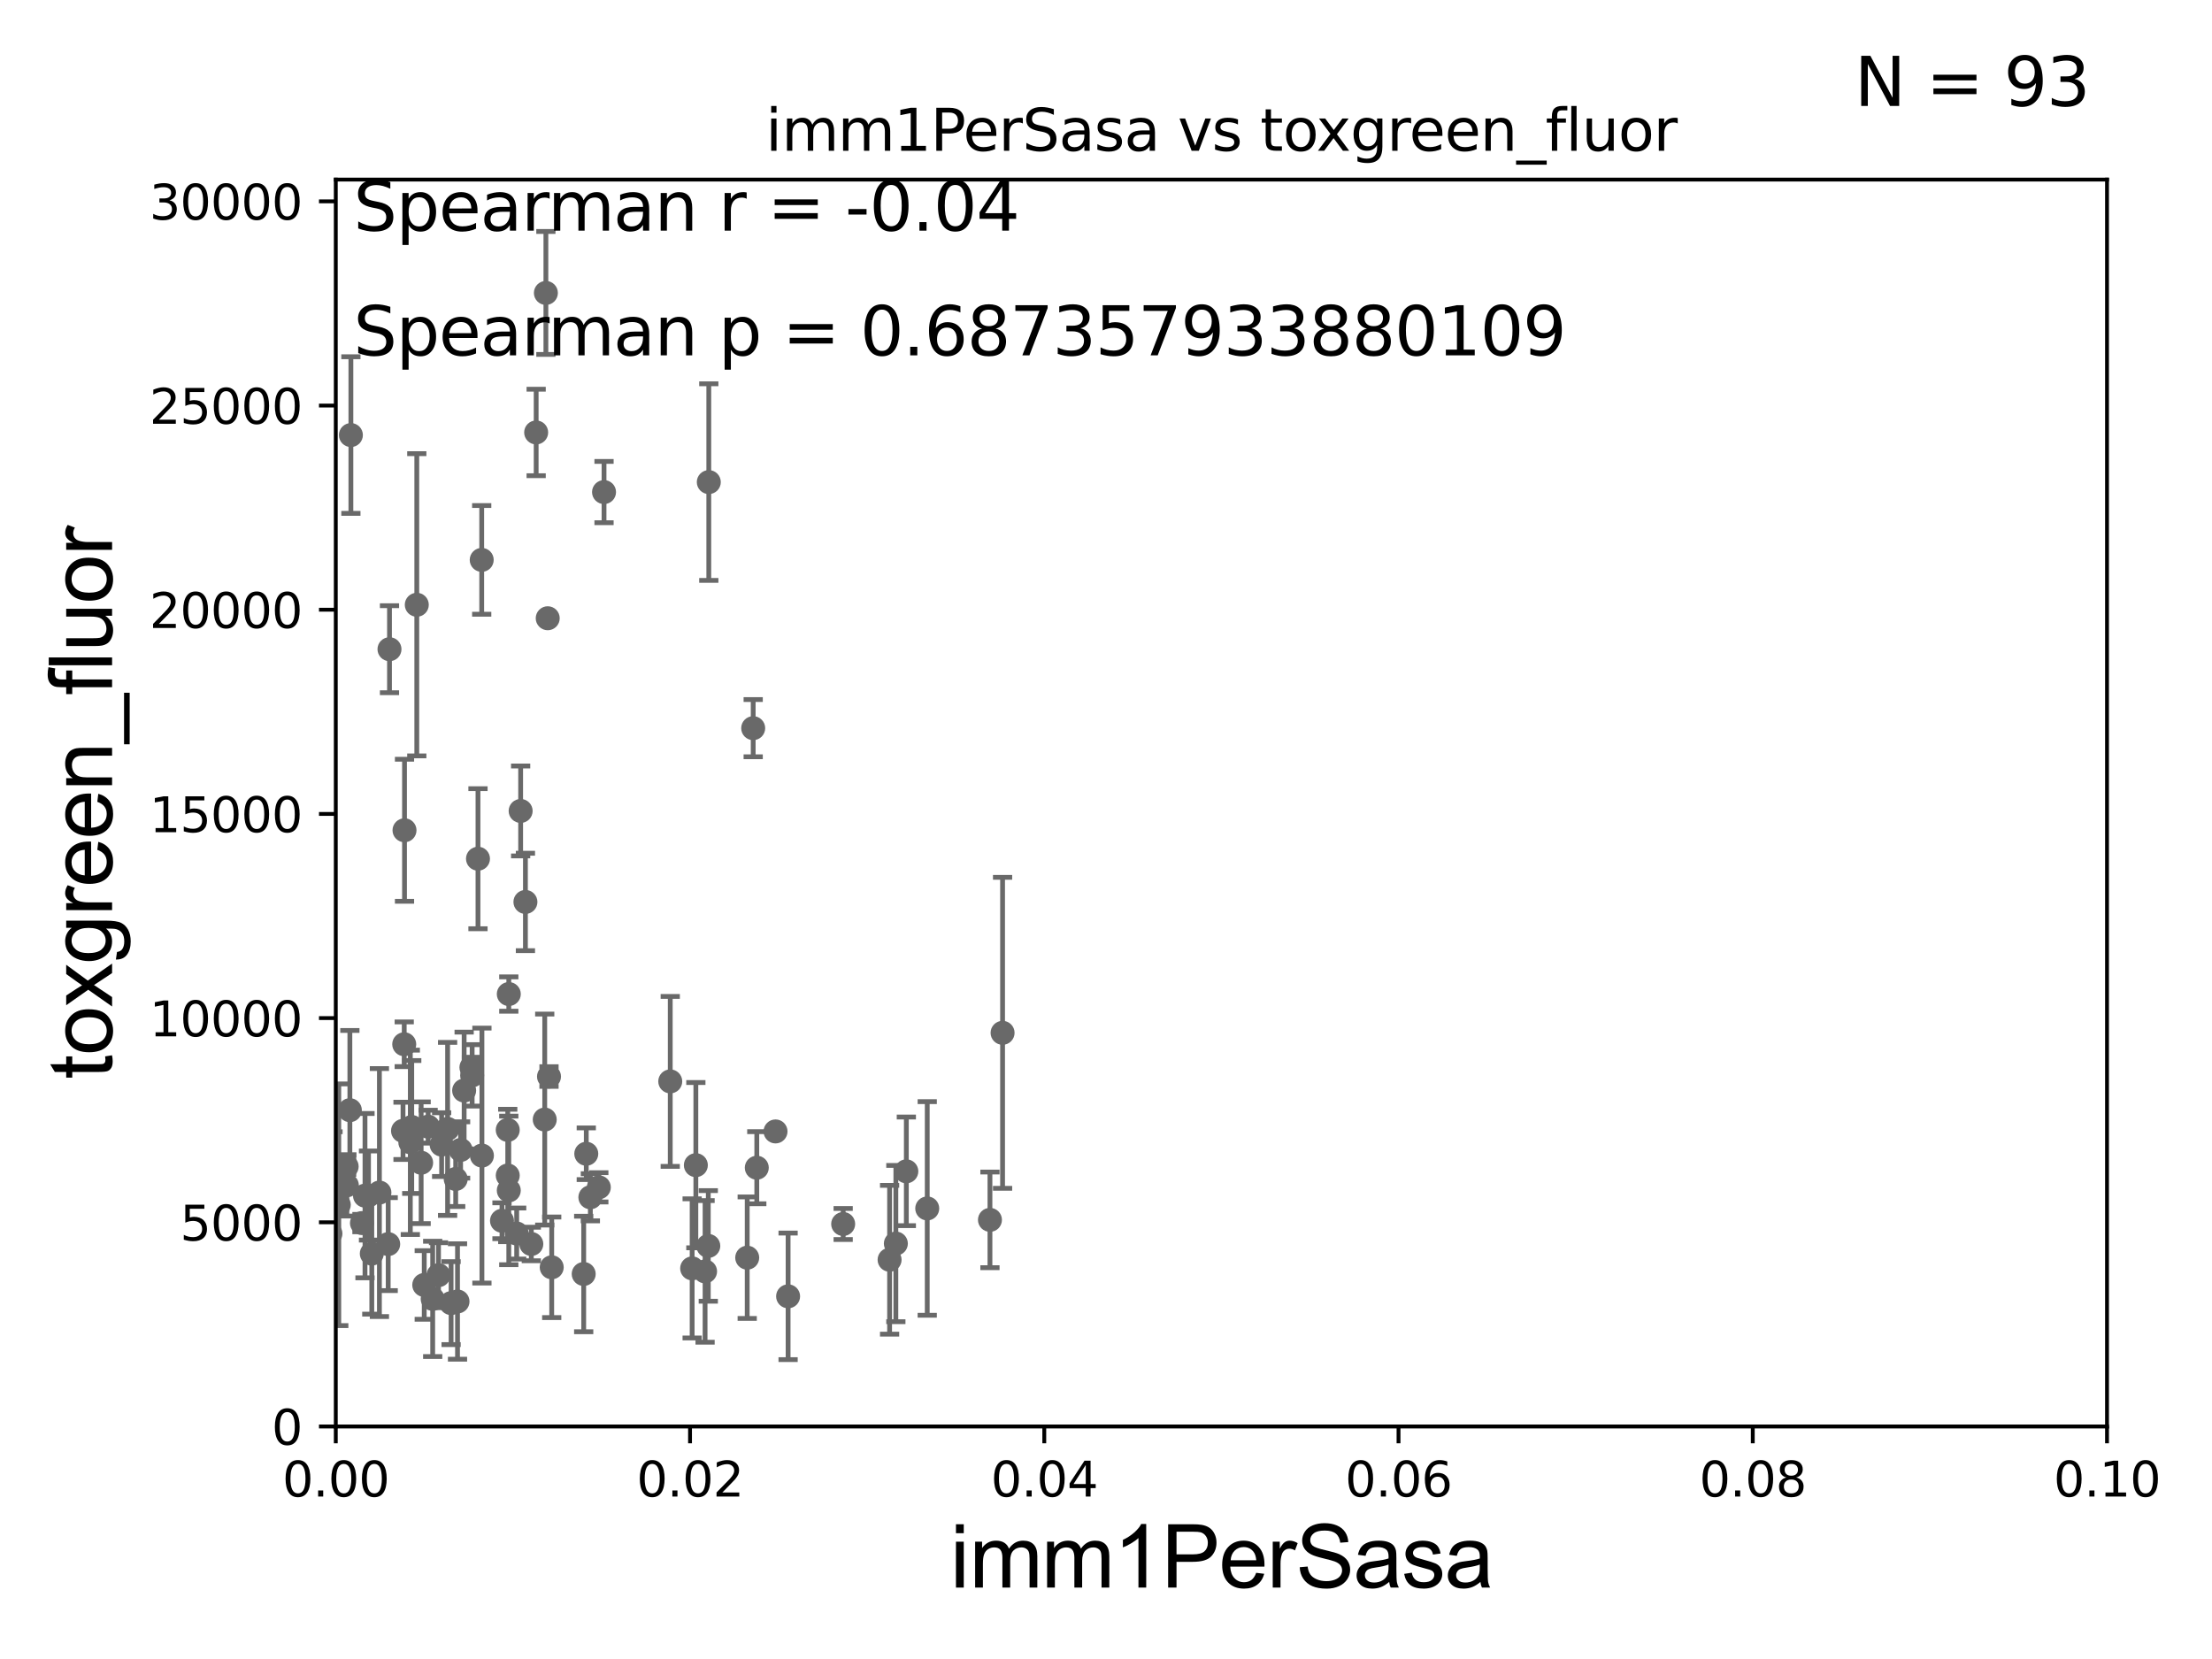 <?xml version="1.0" encoding="utf-8" standalone="no"?>
<!DOCTYPE svg PUBLIC "-//W3C//DTD SVG 1.1//EN"
  "http://www.w3.org/Graphics/SVG/1.1/DTD/svg11.dtd">
<svg xmlns:xlink="http://www.w3.org/1999/xlink" width="460.8pt" height="345.6pt" viewBox="0 0 460.8 345.6" xmlns="http://www.w3.org/2000/svg" version="1.1">
 <defs>
  <style type="text/css">*{stroke-linejoin: round; stroke-linecap: butt}</style>
 </defs>
 <g id="figure_1">
  <g id="patch_1">
   <path d="M 0 345.6 
L 460.8 345.6 
L 460.8 0 
L 0 0 
z
" style="fill: #ffffff"/>
  </g>
  <g id="axes_1">
   <g id="patch_2">
    <path d="M 69.95 297.16 
L 438.93 297.16 
L 438.93 37.411 
L 69.95 37.411 
z
" style="fill: #ffffff"/>
   </g>
   <g id="PathCollection_1">
    <defs>
     <path id="mf83f6a0299" d="M 0 1.118 
C 0.297 1.118 0.581 1 0.791 0.791 
C 1 0.581 1.118 0.297 1.118 0 
C 1.118 -0.297 1 -0.581 0.791 -0.791 
C 0.581 -1 0.297 -1.118 0 -1.118 
C -0.297 -1.118 -0.581 -1 -0.791 -0.791 
C -1 -0.581 -1.118 -0.297 -1.118 0 
C -1.118 0.297 -1 0.581 -0.791 0.791 
C -0.581 1 -0.297 1.118 0 1.118 
z
" style="stroke: #696969"/>
    </defs>
    <g clip-path="url(#p0cb864b330)">
     <use xlink:href="#mf83f6a0299" x="76.035" y="249.078" style="fill: #696969; stroke: #696969"/>
     <use xlink:href="#mf83f6a0299" x="80.869" y="259.17" style="fill: #696969; stroke: #696969"/>
     <use xlink:href="#mf83f6a0299" x="-1" y="259.917" style="fill: #696969; stroke: #696969"/>
     <use xlink:href="#mf83f6a0299" x="-1" y="251.691" style="fill: #696969; stroke: #696969"/>
     <use xlink:href="#mf83f6a0299" x="3.111" y="244.995" style="fill: #696969; stroke: #696969"/>
     <use xlink:href="#mf83f6a0299" x="44.543" y="244.565" style="fill: #696969; stroke: #696969"/>
     <use xlink:href="#mf83f6a0299" x="114.101" y="128.792" style="fill: #696969; stroke: #696969"/>
     <use xlink:href="#mf83f6a0299" x="30.882" y="204.337" style="fill: #696969; stroke: #696969"/>
     <use xlink:href="#mf83f6a0299" x="76.767" y="249.049" style="fill: #696969; stroke: #696969"/>
     <use xlink:href="#mf83f6a0299" x="98.357" y="224.02" style="fill: #696969; stroke: #696969"/>
     <use xlink:href="#mf83f6a0299" x="52.412" y="221.439" style="fill: #696969; stroke: #696969"/>
     <use xlink:href="#mf83f6a0299" x="83.956" y="235.577" style="fill: #696969; stroke: #696969"/>
     <use xlink:href="#mf83f6a0299" x="114.933" y="264.002" style="fill: #696969; stroke: #696969"/>
     <use xlink:href="#mf83f6a0299" x="9.095" y="250.948" style="fill: #696969; stroke: #696969"/>
     <use xlink:href="#mf83f6a0299" x="96.689" y="227.178" style="fill: #696969; stroke: #696969"/>
     <use xlink:href="#mf83f6a0299" x="68.235" y="232.221" style="fill: #696969; stroke: #696969"/>
     <use xlink:href="#mf83f6a0299" x="95.309" y="271.123" style="fill: #696969; stroke: #696969"/>
     <use xlink:href="#mf83f6a0299" x="77.452" y="261.154" style="fill: #696969; stroke: #696969"/>
     <use xlink:href="#mf83f6a0299" x="92.001" y="238.445" style="fill: #696969; stroke: #696969"/>
     <use xlink:href="#mf83f6a0299" x="105.774" y="244.876" style="fill: #696969; stroke: #696969"/>
     <use xlink:href="#mf83f6a0299" x="147.551" y="259.55" style="fill: #696969; stroke: #696969"/>
     <use xlink:href="#mf83f6a0299" x="98.206" y="222.359" style="fill: #696969; stroke: #696969"/>
     <use xlink:href="#mf83f6a0299" x="161.556" y="235.698" style="fill: #696969; stroke: #696969"/>
     <use xlink:href="#mf83f6a0299" x="84.267" y="172.961" style="fill: #696969; stroke: #696969"/>
     <use xlink:href="#mf83f6a0299" x="84.208" y="217.537" style="fill: #696969; stroke: #696969"/>
     <use xlink:href="#mf83f6a0299" x="146.881" y="264.858" style="fill: #696969; stroke: #696969"/>
     <use xlink:href="#mf83f6a0299" x="122.984" y="249.416" style="fill: #696969; stroke: #696969"/>
     <use xlink:href="#mf83f6a0299" x="105.77" y="235.386" style="fill: #696969; stroke: #696969"/>
     <use xlink:href="#mf83f6a0299" x="90.136" y="270.583" style="fill: #696969; stroke: #696969"/>
     <use xlink:href="#mf83f6a0299" x="85.774" y="234.772" style="fill: #696969; stroke: #696969"/>
     <use xlink:href="#mf83f6a0299" x="53.85" y="142.422" style="fill: #696969; stroke: #696969"/>
     <use xlink:href="#mf83f6a0299" x="156.903" y="151.688" style="fill: #696969; stroke: #696969"/>
     <use xlink:href="#mf83f6a0299" x="72.215" y="243.002" style="fill: #696969; stroke: #696969"/>
     <use xlink:href="#mf83f6a0299" x="113.718" y="61.025" style="fill: #696969; stroke: #696969"/>
     <use xlink:href="#mf83f6a0299" x="104.573" y="254.306" style="fill: #696969; stroke: #696969"/>
     <use xlink:href="#mf83f6a0299" x="72.259" y="246.932" style="fill: #696969; stroke: #696969"/>
     <use xlink:href="#mf83f6a0299" x="18.895" y="244.799" style="fill: #696969; stroke: #696969"/>
     <use xlink:href="#mf83f6a0299" x="108.46" y="168.936" style="fill: #696969; stroke: #696969"/>
     <use xlink:href="#mf83f6a0299" x="62.647" y="246.254" style="fill: #696969; stroke: #696969"/>
     <use xlink:href="#mf83f6a0299" x="81.138" y="135.242" style="fill: #696969; stroke: #696969"/>
     <use xlink:href="#mf83f6a0299" x="54.014" y="140.33" style="fill: #696969; stroke: #696969"/>
     <use xlink:href="#mf83f6a0299" x="125.831" y="102.509" style="fill: #696969; stroke: #696969"/>
     <use xlink:href="#mf83f6a0299" x="68.837" y="256.979" style="fill: #696969; stroke: #696969"/>
     <use xlink:href="#mf83f6a0299" x="109.456" y="187.893" style="fill: #696969; stroke: #696969"/>
     <use xlink:href="#mf83f6a0299" x="72.884" y="231.272" style="fill: #696969; stroke: #696969"/>
     <use xlink:href="#mf83f6a0299" x="114.368" y="224.265" style="fill: #696969; stroke: #696969"/>
     <use xlink:href="#mf83f6a0299" x="100.394" y="240.73" style="fill: #696969; stroke: #696969"/>
     <use xlink:href="#mf83f6a0299" x="75.401" y="254.79" style="fill: #696969; stroke: #696969"/>
     <use xlink:href="#mf83f6a0299" x="93.974" y="271.462" style="fill: #696969; stroke: #696969"/>
     <use xlink:href="#mf83f6a0299" x="61.951" y="248.825" style="fill: #696969; stroke: #696969"/>
     <use xlink:href="#mf83f6a0299" x="121.595" y="265.393" style="fill: #696969; stroke: #696969"/>
     <use xlink:href="#mf83f6a0299" x="89.188" y="234.705" style="fill: #696969; stroke: #696969"/>
     <use xlink:href="#mf83f6a0299" x="110.683" y="259.145" style="fill: #696969; stroke: #696969"/>
     <use xlink:href="#mf83f6a0299" x="124.747" y="247.342" style="fill: #696969; stroke: #696969"/>
     <use xlink:href="#mf83f6a0299" x="122.132" y="240.348" style="fill: #696969; stroke: #696969"/>
     <use xlink:href="#mf83f6a0299" x="-1" y="239.763" style="fill: #696969; stroke: #696969"/>
     <use xlink:href="#mf83f6a0299" x="-1" y="239.996" style="fill: #696969; stroke: #696969"/>
     <use xlink:href="#mf83f6a0299" x="206.225" y="254.12" style="fill: #696969; stroke: #696969"/>
     <use xlink:href="#mf83f6a0299" x="-1" y="240.651" style="fill: #696969; stroke: #696969"/>
     <use xlink:href="#mf83f6a0299" x="-1" y="238.414" style="fill: #696969; stroke: #696969"/>
     <use xlink:href="#mf83f6a0299" x="144.186" y="264.228" style="fill: #696969; stroke: #696969"/>
     <use xlink:href="#mf83f6a0299" x="164.176" y="270.048" style="fill: #696969; stroke: #696969"/>
     <use xlink:href="#mf83f6a0299" x="105.989" y="247.985" style="fill: #696969; stroke: #696969"/>
     <use xlink:href="#mf83f6a0299" x="193.16" y="251.738" style="fill: #696969; stroke: #696969"/>
     <use xlink:href="#mf83f6a0299" x="208.855" y="215.157" style="fill: #696969; stroke: #696969"/>
     <use xlink:href="#mf83f6a0299" x="147.656" y="100.43" style="fill: #696969; stroke: #696969"/>
     <use xlink:href="#mf83f6a0299" x="188.806" y="244.01" style="fill: #696969; stroke: #696969"/>
     <use xlink:href="#mf83f6a0299" x="185.319" y="262.433" style="fill: #696969; stroke: #696969"/>
     <use xlink:href="#mf83f6a0299" x="186.623" y="259.057" style="fill: #696969; stroke: #696969"/>
     <use xlink:href="#mf83f6a0299" x="157.653" y="243.257" style="fill: #696969; stroke: #696969"/>
     <use xlink:href="#mf83f6a0299" x="155.658" y="261.998" style="fill: #696969; stroke: #696969"/>
     <use xlink:href="#mf83f6a0299" x="144.959" y="242.725" style="fill: #696969; stroke: #696969"/>
     <use xlink:href="#mf83f6a0299" x="86.825" y="125.986" style="fill: #696969; stroke: #696969"/>
     <use xlink:href="#mf83f6a0299" x="85.478" y="237.963" style="fill: #696969; stroke: #696969"/>
     <use xlink:href="#mf83f6a0299" x="94.931" y="245.604" style="fill: #696969; stroke: #696969"/>
     <use xlink:href="#mf83f6a0299" x="79.039" y="248.435" style="fill: #696969; stroke: #696969"/>
     <use xlink:href="#mf83f6a0299" x="69.369" y="244.527" style="fill: #696969; stroke: #696969"/>
     <use xlink:href="#mf83f6a0299" x="105.992" y="207.078" style="fill: #696969; stroke: #696969"/>
     <use xlink:href="#mf83f6a0299" x="70.574" y="250.973" style="fill: #696969; stroke: #696969"/>
     <use xlink:href="#mf83f6a0299" x="111.692" y="90.087" style="fill: #696969; stroke: #696969"/>
     <use xlink:href="#mf83f6a0299" x="73.097" y="90.631" style="fill: #696969; stroke: #696969"/>
     <use xlink:href="#mf83f6a0299" x="99.573" y="178.886" style="fill: #696969; stroke: #696969"/>
     <use xlink:href="#mf83f6a0299" x="93.245" y="235.172" style="fill: #696969; stroke: #696969"/>
     <use xlink:href="#mf83f6a0299" x="91.349" y="265.648" style="fill: #696969; stroke: #696969"/>
     <use xlink:href="#mf83f6a0299" x="139.625" y="225.274" style="fill: #696969; stroke: #696969"/>
     <use xlink:href="#mf83f6a0299" x="113.478" y="233.224" style="fill: #696969; stroke: #696969"/>
     <use xlink:href="#mf83f6a0299" x="107.635" y="256.965" style="fill: #696969; stroke: #696969"/>
     <use xlink:href="#mf83f6a0299" x="95.952" y="239.557" style="fill: #696969; stroke: #696969"/>
     <use xlink:href="#mf83f6a0299" x="-1" y="245.436" style="fill: #696969; stroke: #696969"/>
     <use xlink:href="#mf83f6a0299" x="-1" y="246.091" style="fill: #696969; stroke: #696969"/>
     <use xlink:href="#mf83f6a0299" x="87.731" y="242.219" style="fill: #696969; stroke: #696969"/>
     <use xlink:href="#mf83f6a0299" x="43.034" y="256.824" style="fill: #696969; stroke: #696969"/>
     <use xlink:href="#mf83f6a0299" x="100.349" y="116.636" style="fill: #696969; stroke: #696969"/>
     <use xlink:href="#mf83f6a0299" x="175.648" y="254.98" style="fill: #696969; stroke: #696969"/>
     <use xlink:href="#mf83f6a0299" x="88.378" y="267.68" style="fill: #696969; stroke: #696969"/>
     <use xlink:href="#mf83f6a0299" x="14.956" y="263.01" style="fill: #696969; stroke: #696969"/>
    </g>
   </g>
   <g id="matplotlib.axis_1">
    <g id="xtick_1">
     <g id="line2d_1">
      <defs>
       <path id="m7e531c280c" d="M 0 0 
L 0 3.5 
" style="stroke: #000000; stroke-width: 0.8"/>
      </defs>
      <g>
       <use xlink:href="#m7e531c280c" x="69.95" y="297.16" style="stroke: #000000; stroke-width: 0.8"/>
      </g>
     </g>
     <g id="text_1">
      <!-- 0.00 -->
      <g transform="translate(58.817 311.758)scale(0.1 -0.1)">
       <defs>
        <path id="DejaVuSans-30" d="M 2034 4250 
Q 1547 4250 1301 3770 
Q 1056 3291 1056 2328 
Q 1056 1369 1301 889 
Q 1547 409 2034 409 
Q 2525 409 2770 889 
Q 3016 1369 3016 2328 
Q 3016 3291 2770 3770 
Q 2525 4250 2034 4250 
z
M 2034 4750 
Q 2819 4750 3233 4129 
Q 3647 3509 3647 2328 
Q 3647 1150 3233 529 
Q 2819 -91 2034 -91 
Q 1250 -91 836 529 
Q 422 1150 422 2328 
Q 422 3509 836 4129 
Q 1250 4750 2034 4750 
z
" transform="scale(0.016)"/>
        <path id="DejaVuSans-2e" d="M 684 794 
L 1344 794 
L 1344 0 
L 684 0 
L 684 794 
z
" transform="scale(0.016)"/>
       </defs>
       <use xlink:href="#DejaVuSans-30"/>
       <use xlink:href="#DejaVuSans-2e" x="63.623"/>
       <use xlink:href="#DejaVuSans-30" x="95.41"/>
       <use xlink:href="#DejaVuSans-30" x="159.033"/>
      </g>
     </g>
    </g>
    <g id="xtick_2">
     <g id="line2d_2">
      <g>
       <use xlink:href="#m7e531c280c" x="143.746" y="297.16" style="stroke: #000000; stroke-width: 0.8"/>
      </g>
     </g>
     <g id="text_2">
      <!-- 0.02 -->
      <g transform="translate(132.613 311.758)scale(0.1 -0.1)">
       <defs>
        <path id="DejaVuSans-32" d="M 1228 531 
L 3431 531 
L 3431 0 
L 469 0 
L 469 531 
Q 828 903 1448 1529 
Q 2069 2156 2228 2338 
Q 2531 2678 2651 2914 
Q 2772 3150 2772 3378 
Q 2772 3750 2511 3984 
Q 2250 4219 1831 4219 
Q 1534 4219 1204 4116 
Q 875 4013 500 3803 
L 500 4441 
Q 881 4594 1212 4672 
Q 1544 4750 1819 4750 
Q 2544 4750 2975 4387 
Q 3406 4025 3406 3419 
Q 3406 3131 3298 2873 
Q 3191 2616 2906 2266 
Q 2828 2175 2409 1742 
Q 1991 1309 1228 531 
z
" transform="scale(0.016)"/>
       </defs>
       <use xlink:href="#DejaVuSans-30"/>
       <use xlink:href="#DejaVuSans-2e" x="63.623"/>
       <use xlink:href="#DejaVuSans-30" x="95.41"/>
       <use xlink:href="#DejaVuSans-32" x="159.033"/>
      </g>
     </g>
    </g>
    <g id="xtick_3">
     <g id="line2d_3">
      <g>
       <use xlink:href="#m7e531c280c" x="217.542" y="297.16" style="stroke: #000000; stroke-width: 0.8"/>
      </g>
     </g>
     <g id="text_3">
      <!-- 0.04 -->
      <g transform="translate(206.409 311.758)scale(0.1 -0.1)">
       <defs>
        <path id="DejaVuSans-34" d="M 2419 4116 
L 825 1625 
L 2419 1625 
L 2419 4116 
z
M 2253 4666 
L 3047 4666 
L 3047 1625 
L 3713 1625 
L 3713 1100 
L 3047 1100 
L 3047 0 
L 2419 0 
L 2419 1100 
L 313 1100 
L 313 1709 
L 2253 4666 
z
" transform="scale(0.016)"/>
       </defs>
       <use xlink:href="#DejaVuSans-30"/>
       <use xlink:href="#DejaVuSans-2e" x="63.623"/>
       <use xlink:href="#DejaVuSans-30" x="95.41"/>
       <use xlink:href="#DejaVuSans-34" x="159.033"/>
      </g>
     </g>
    </g>
    <g id="xtick_4">
     <g id="line2d_4">
      <g>
       <use xlink:href="#m7e531c280c" x="291.338" y="297.16" style="stroke: #000000; stroke-width: 0.8"/>
      </g>
     </g>
     <g id="text_4">
      <!-- 0.06 -->
      <g transform="translate(280.205 311.758)scale(0.1 -0.1)">
       <defs>
        <path id="DejaVuSans-36" d="M 2113 2584 
Q 1688 2584 1439 2293 
Q 1191 2003 1191 1497 
Q 1191 994 1439 701 
Q 1688 409 2113 409 
Q 2538 409 2786 701 
Q 3034 994 3034 1497 
Q 3034 2003 2786 2293 
Q 2538 2584 2113 2584 
z
M 3366 4563 
L 3366 3988 
Q 3128 4100 2886 4159 
Q 2644 4219 2406 4219 
Q 1781 4219 1451 3797 
Q 1122 3375 1075 2522 
Q 1259 2794 1537 2939 
Q 1816 3084 2150 3084 
Q 2853 3084 3261 2657 
Q 3669 2231 3669 1497 
Q 3669 778 3244 343 
Q 2819 -91 2113 -91 
Q 1303 -91 875 529 
Q 447 1150 447 2328 
Q 447 3434 972 4092 
Q 1497 4750 2381 4750 
Q 2619 4750 2861 4703 
Q 3103 4656 3366 4563 
z
" transform="scale(0.016)"/>
       </defs>
       <use xlink:href="#DejaVuSans-30"/>
       <use xlink:href="#DejaVuSans-2e" x="63.623"/>
       <use xlink:href="#DejaVuSans-30" x="95.41"/>
       <use xlink:href="#DejaVuSans-36" x="159.033"/>
      </g>
     </g>
    </g>
    <g id="xtick_5">
     <g id="line2d_5">
      <g>
       <use xlink:href="#m7e531c280c" x="365.134" y="297.16" style="stroke: #000000; stroke-width: 0.8"/>
      </g>
     </g>
     <g id="text_5">
      <!-- 0.08 -->
      <g transform="translate(354.001 311.758)scale(0.1 -0.1)">
       <defs>
        <path id="DejaVuSans-38" d="M 2034 2216 
Q 1584 2216 1326 1975 
Q 1069 1734 1069 1313 
Q 1069 891 1326 650 
Q 1584 409 2034 409 
Q 2484 409 2743 651 
Q 3003 894 3003 1313 
Q 3003 1734 2745 1975 
Q 2488 2216 2034 2216 
z
M 1403 2484 
Q 997 2584 770 2862 
Q 544 3141 544 3541 
Q 544 4100 942 4425 
Q 1341 4750 2034 4750 
Q 2731 4750 3128 4425 
Q 3525 4100 3525 3541 
Q 3525 3141 3298 2862 
Q 3072 2584 2669 2484 
Q 3125 2378 3379 2068 
Q 3634 1759 3634 1313 
Q 3634 634 3220 271 
Q 2806 -91 2034 -91 
Q 1263 -91 848 271 
Q 434 634 434 1313 
Q 434 1759 690 2068 
Q 947 2378 1403 2484 
z
M 1172 3481 
Q 1172 3119 1398 2916 
Q 1625 2713 2034 2713 
Q 2441 2713 2670 2916 
Q 2900 3119 2900 3481 
Q 2900 3844 2670 4047 
Q 2441 4250 2034 4250 
Q 1625 4250 1398 4047 
Q 1172 3844 1172 3481 
z
" transform="scale(0.016)"/>
       </defs>
       <use xlink:href="#DejaVuSans-30"/>
       <use xlink:href="#DejaVuSans-2e" x="63.623"/>
       <use xlink:href="#DejaVuSans-30" x="95.41"/>
       <use xlink:href="#DejaVuSans-38" x="159.033"/>
      </g>
     </g>
    </g>
    <g id="xtick_6">
     <g id="line2d_6">
      <g>
       <use xlink:href="#m7e531c280c" x="438.93" y="297.16" style="stroke: #000000; stroke-width: 0.8"/>
      </g>
     </g>
     <g id="text_6">
      <!-- 0.10 -->
      <g transform="translate(427.797 311.758)scale(0.1 -0.1)">
       <defs>
        <path id="DejaVuSans-31" d="M 794 531 
L 1825 531 
L 1825 4091 
L 703 3866 
L 703 4441 
L 1819 4666 
L 2450 4666 
L 2450 531 
L 3481 531 
L 3481 0 
L 794 0 
L 794 531 
z
" transform="scale(0.016)"/>
       </defs>
       <use xlink:href="#DejaVuSans-30"/>
       <use xlink:href="#DejaVuSans-2e" x="63.623"/>
       <use xlink:href="#DejaVuSans-31" x="95.41"/>
       <use xlink:href="#DejaVuSans-30" x="159.033"/>
      </g>
     </g>
    </g>
    <g id="text_7">
     <!-- imm1PerSasa -->
     <g transform="translate(197.924 330.722)scale(0.18 -0.18)">
      <defs>
       <path id="ArialMT-69" d="M 425 3934 
L 425 4581 
L 988 4581 
L 988 3934 
L 425 3934 
z
M 425 0 
L 425 3319 
L 988 3319 
L 988 0 
L 425 0 
z
" transform="scale(0.016)"/>
       <path id="ArialMT-6d" d="M 422 0 
L 422 3319 
L 925 3319 
L 925 2853 
Q 1081 3097 1340 3245 
Q 1600 3394 1931 3394 
Q 2300 3394 2536 3241 
Q 2772 3088 2869 2813 
Q 3263 3394 3894 3394 
Q 4388 3394 4653 3120 
Q 4919 2847 4919 2278 
L 4919 0 
L 4359 0 
L 4359 2091 
Q 4359 2428 4304 2576 
Q 4250 2725 4106 2815 
Q 3963 2906 3769 2906 
Q 3419 2906 3187 2673 
Q 2956 2441 2956 1928 
L 2956 0 
L 2394 0 
L 2394 2156 
Q 2394 2531 2256 2718 
Q 2119 2906 1806 2906 
Q 1569 2906 1367 2781 
Q 1166 2656 1075 2415 
Q 984 2175 984 1722 
L 984 0 
L 422 0 
z
" transform="scale(0.016)"/>
       <path id="ArialMT-31" d="M 2384 0 
L 1822 0 
L 1822 3584 
Q 1619 3391 1289 3197 
Q 959 3003 697 2906 
L 697 3450 
Q 1169 3672 1522 3987 
Q 1875 4303 2022 4600 
L 2384 4600 
L 2384 0 
z
" transform="scale(0.016)"/>
       <path id="ArialMT-50" d="M 494 0 
L 494 4581 
L 2222 4581 
Q 2678 4581 2919 4538 
Q 3256 4481 3484 4323 
Q 3713 4166 3852 3881 
Q 3991 3597 3991 3256 
Q 3991 2672 3619 2267 
Q 3247 1863 2275 1863 
L 1100 1863 
L 1100 0 
L 494 0 
z
M 1100 2403 
L 2284 2403 
Q 2872 2403 3119 2622 
Q 3366 2841 3366 3238 
Q 3366 3525 3220 3729 
Q 3075 3934 2838 4000 
Q 2684 4041 2272 4041 
L 1100 4041 
L 1100 2403 
z
" transform="scale(0.016)"/>
       <path id="ArialMT-65" d="M 2694 1069 
L 3275 997 
Q 3138 488 2766 206 
Q 2394 -75 1816 -75 
Q 1088 -75 661 373 
Q 234 822 234 1631 
Q 234 2469 665 2931 
Q 1097 3394 1784 3394 
Q 2450 3394 2872 2941 
Q 3294 2488 3294 1666 
Q 3294 1616 3291 1516 
L 816 1516 
Q 847 969 1125 678 
Q 1403 388 1819 388 
Q 2128 388 2347 550 
Q 2566 713 2694 1069 
z
M 847 1978 
L 2700 1978 
Q 2663 2397 2488 2606 
Q 2219 2931 1791 2931 
Q 1403 2931 1139 2672 
Q 875 2413 847 1978 
z
" transform="scale(0.016)"/>
       <path id="ArialMT-72" d="M 416 0 
L 416 3319 
L 922 3319 
L 922 2816 
Q 1116 3169 1280 3281 
Q 1444 3394 1641 3394 
Q 1925 3394 2219 3213 
L 2025 2691 
Q 1819 2813 1613 2813 
Q 1428 2813 1281 2702 
Q 1134 2591 1072 2394 
Q 978 2094 978 1738 
L 978 0 
L 416 0 
z
" transform="scale(0.016)"/>
       <path id="ArialMT-53" d="M 288 1472 
L 859 1522 
Q 900 1178 1048 958 
Q 1197 738 1509 602 
Q 1822 466 2213 466 
Q 2559 466 2825 569 
Q 3091 672 3220 851 
Q 3350 1031 3350 1244 
Q 3350 1459 3225 1620 
Q 3100 1781 2813 1891 
Q 2628 1963 1997 2114 
Q 1366 2266 1113 2400 
Q 784 2572 623 2826 
Q 463 3081 463 3397 
Q 463 3744 659 4045 
Q 856 4347 1234 4503 
Q 1613 4659 2075 4659 
Q 2584 4659 2973 4495 
Q 3363 4331 3572 4012 
Q 3781 3694 3797 3291 
L 3216 3247 
Q 3169 3681 2898 3903 
Q 2628 4125 2100 4125 
Q 1550 4125 1298 3923 
Q 1047 3722 1047 3438 
Q 1047 3191 1225 3031 
Q 1400 2872 2139 2705 
Q 2878 2538 3153 2413 
Q 3553 2228 3743 1945 
Q 3934 1663 3934 1294 
Q 3934 928 3725 604 
Q 3516 281 3123 101 
Q 2731 -78 2241 -78 
Q 1619 -78 1198 103 
Q 778 284 539 648 
Q 300 1013 288 1472 
z
" transform="scale(0.016)"/>
       <path id="ArialMT-61" d="M 2588 409 
Q 2275 144 1986 34 
Q 1697 -75 1366 -75 
Q 819 -75 525 192 
Q 231 459 231 875 
Q 231 1119 342 1320 
Q 453 1522 633 1644 
Q 813 1766 1038 1828 
Q 1203 1872 1538 1913 
Q 2219 1994 2541 2106 
Q 2544 2222 2544 2253 
Q 2544 2597 2384 2738 
Q 2169 2928 1744 2928 
Q 1347 2928 1158 2789 
Q 969 2650 878 2297 
L 328 2372 
Q 403 2725 575 2942 
Q 747 3159 1072 3276 
Q 1397 3394 1825 3394 
Q 2250 3394 2515 3294 
Q 2781 3194 2906 3042 
Q 3031 2891 3081 2659 
Q 3109 2516 3109 2141 
L 3109 1391 
Q 3109 606 3145 398 
Q 3181 191 3288 0 
L 2700 0 
Q 2613 175 2588 409 
z
M 2541 1666 
Q 2234 1541 1622 1453 
Q 1275 1403 1131 1340 
Q 988 1278 909 1158 
Q 831 1038 831 891 
Q 831 666 1001 516 
Q 1172 366 1500 366 
Q 1825 366 2078 508 
Q 2331 650 2450 897 
Q 2541 1088 2541 1459 
L 2541 1666 
z
" transform="scale(0.016)"/>
       <path id="ArialMT-73" d="M 197 991 
L 753 1078 
Q 800 744 1014 566 
Q 1228 388 1613 388 
Q 2000 388 2187 545 
Q 2375 703 2375 916 
Q 2375 1106 2209 1216 
Q 2094 1291 1634 1406 
Q 1016 1563 777 1677 
Q 538 1791 414 1992 
Q 291 2194 291 2438 
Q 291 2659 392 2848 
Q 494 3038 669 3163 
Q 800 3259 1026 3326 
Q 1253 3394 1513 3394 
Q 1903 3394 2198 3281 
Q 2494 3169 2634 2976 
Q 2775 2784 2828 2463 
L 2278 2388 
Q 2241 2644 2061 2787 
Q 1881 2931 1553 2931 
Q 1166 2931 1000 2803 
Q 834 2675 834 2503 
Q 834 2394 903 2306 
Q 972 2216 1119 2156 
Q 1203 2125 1616 2013 
Q 2213 1853 2448 1751 
Q 2684 1650 2818 1456 
Q 2953 1263 2953 975 
Q 2953 694 2789 445 
Q 2625 197 2315 61 
Q 2006 -75 1616 -75 
Q 969 -75 630 194 
Q 291 463 197 991 
z
" transform="scale(0.016)"/>
      </defs>
      <use xlink:href="#ArialMT-69"/>
      <use xlink:href="#ArialMT-6d" x="22.217"/>
      <use xlink:href="#ArialMT-6d" x="105.518"/>
      <use xlink:href="#ArialMT-31" x="188.818"/>
      <use xlink:href="#ArialMT-50" x="244.434"/>
      <use xlink:href="#ArialMT-65" x="311.133"/>
      <use xlink:href="#ArialMT-72" x="366.748"/>
      <use xlink:href="#ArialMT-53" x="400.049"/>
      <use xlink:href="#ArialMT-61" x="466.748"/>
      <use xlink:href="#ArialMT-73" x="522.363"/>
      <use xlink:href="#ArialMT-61" x="572.363"/>
     </g>
    </g>
   </g>
   <g id="matplotlib.axis_2">
    <g id="ytick_1">
     <g id="line2d_7">
      <defs>
       <path id="m9995dbdc4f" d="M 0 0 
L -3.5 0 
" style="stroke: #000000; stroke-width: 0.8"/>
      </defs>
      <g>
       <use xlink:href="#m9995dbdc4f" x="69.95" y="297.16" style="stroke: #000000; stroke-width: 0.8"/>
      </g>
     </g>
     <g id="text_8">
      <!-- 0 -->
      <g transform="translate(56.587 300.959)scale(0.1 -0.1)">
       <use xlink:href="#DejaVuSans-30"/>
      </g>
     </g>
    </g>
    <g id="ytick_2">
     <g id="line2d_8">
      <g>
       <use xlink:href="#m9995dbdc4f" x="69.95" y="254.625" style="stroke: #000000; stroke-width: 0.8"/>
      </g>
     </g>
     <g id="text_9">
      <!-- 5000 -->
      <g transform="translate(37.5 258.424)scale(0.1 -0.1)">
       <defs>
        <path id="DejaVuSans-35" d="M 691 4666 
L 3169 4666 
L 3169 4134 
L 1269 4134 
L 1269 2991 
Q 1406 3038 1543 3061 
Q 1681 3084 1819 3084 
Q 2600 3084 3056 2656 
Q 3513 2228 3513 1497 
Q 3513 744 3044 326 
Q 2575 -91 1722 -91 
Q 1428 -91 1123 -41 
Q 819 9 494 109 
L 494 744 
Q 775 591 1075 516 
Q 1375 441 1709 441 
Q 2250 441 2565 725 
Q 2881 1009 2881 1497 
Q 2881 1984 2565 2268 
Q 2250 2553 1709 2553 
Q 1456 2553 1204 2497 
Q 953 2441 691 2322 
L 691 4666 
z
" transform="scale(0.016)"/>
       </defs>
       <use xlink:href="#DejaVuSans-35"/>
       <use xlink:href="#DejaVuSans-30" x="63.623"/>
       <use xlink:href="#DejaVuSans-30" x="127.246"/>
       <use xlink:href="#DejaVuSans-30" x="190.869"/>
      </g>
     </g>
    </g>
    <g id="ytick_3">
     <g id="line2d_9">
      <g>
       <use xlink:href="#m9995dbdc4f" x="69.95" y="212.089" style="stroke: #000000; stroke-width: 0.8"/>
      </g>
     </g>
     <g id="text_10">
      <!-- 10000 -->
      <g transform="translate(31.137 215.888)scale(0.1 -0.1)">
       <use xlink:href="#DejaVuSans-31"/>
       <use xlink:href="#DejaVuSans-30" x="63.623"/>
       <use xlink:href="#DejaVuSans-30" x="127.246"/>
       <use xlink:href="#DejaVuSans-30" x="190.869"/>
       <use xlink:href="#DejaVuSans-30" x="254.492"/>
      </g>
     </g>
    </g>
    <g id="ytick_4">
     <g id="line2d_10">
      <g>
       <use xlink:href="#m9995dbdc4f" x="69.95" y="169.554" style="stroke: #000000; stroke-width: 0.8"/>
      </g>
     </g>
     <g id="text_11">
      <!-- 15000 -->
      <g transform="translate(31.137 173.353)scale(0.1 -0.1)">
       <use xlink:href="#DejaVuSans-31"/>
       <use xlink:href="#DejaVuSans-35" x="63.623"/>
       <use xlink:href="#DejaVuSans-30" x="127.246"/>
       <use xlink:href="#DejaVuSans-30" x="190.869"/>
       <use xlink:href="#DejaVuSans-30" x="254.492"/>
      </g>
     </g>
    </g>
    <g id="ytick_5">
     <g id="line2d_11">
      <g>
       <use xlink:href="#m9995dbdc4f" x="69.95" y="127.018" style="stroke: #000000; stroke-width: 0.8"/>
      </g>
     </g>
     <g id="text_12">
      <!-- 20000 -->
      <g transform="translate(31.137 130.817)scale(0.1 -0.1)">
       <use xlink:href="#DejaVuSans-32"/>
       <use xlink:href="#DejaVuSans-30" x="63.623"/>
       <use xlink:href="#DejaVuSans-30" x="127.246"/>
       <use xlink:href="#DejaVuSans-30" x="190.869"/>
       <use xlink:href="#DejaVuSans-30" x="254.492"/>
      </g>
     </g>
    </g>
    <g id="ytick_6">
     <g id="line2d_12">
      <g>
       <use xlink:href="#m9995dbdc4f" x="69.95" y="84.483" style="stroke: #000000; stroke-width: 0.8"/>
      </g>
     </g>
     <g id="text_13">
      <!-- 25000 -->
      <g transform="translate(31.137 88.282)scale(0.1 -0.1)">
       <use xlink:href="#DejaVuSans-32"/>
       <use xlink:href="#DejaVuSans-35" x="63.623"/>
       <use xlink:href="#DejaVuSans-30" x="127.246"/>
       <use xlink:href="#DejaVuSans-30" x="190.869"/>
       <use xlink:href="#DejaVuSans-30" x="254.492"/>
      </g>
     </g>
    </g>
    <g id="ytick_7">
     <g id="line2d_13">
      <g>
       <use xlink:href="#m9995dbdc4f" x="69.95" y="41.947" style="stroke: #000000; stroke-width: 0.8"/>
      </g>
     </g>
     <g id="text_14">
      <!-- 30000 -->
      <g transform="translate(31.137 45.746)scale(0.1 -0.1)">
       <defs>
        <path id="DejaVuSans-33" d="M 2597 2516 
Q 3050 2419 3304 2112 
Q 3559 1806 3559 1356 
Q 3559 666 3084 287 
Q 2609 -91 1734 -91 
Q 1441 -91 1130 -33 
Q 819 25 488 141 
L 488 750 
Q 750 597 1062 519 
Q 1375 441 1716 441 
Q 2309 441 2620 675 
Q 2931 909 2931 1356 
Q 2931 1769 2642 2001 
Q 2353 2234 1838 2234 
L 1294 2234 
L 1294 2753 
L 1863 2753 
Q 2328 2753 2575 2939 
Q 2822 3125 2822 3475 
Q 2822 3834 2567 4026 
Q 2313 4219 1838 4219 
Q 1578 4219 1281 4162 
Q 984 4106 628 3988 
L 628 4550 
Q 988 4650 1302 4700 
Q 1616 4750 1894 4750 
Q 2613 4750 3031 4423 
Q 3450 4097 3450 3541 
Q 3450 3153 3228 2886 
Q 3006 2619 2597 2516 
z
" transform="scale(0.016)"/>
       </defs>
       <use xlink:href="#DejaVuSans-33"/>
       <use xlink:href="#DejaVuSans-30" x="63.623"/>
       <use xlink:href="#DejaVuSans-30" x="127.246"/>
       <use xlink:href="#DejaVuSans-30" x="190.869"/>
       <use xlink:href="#DejaVuSans-30" x="254.492"/>
      </g>
     </g>
    </g>
    <g id="text_15">
     <!-- toxgreen_fluor -->
     <g transform="translate(23.349 224.818)rotate(-90)scale(0.18 -0.18)">
      <defs>
       <path id="ArialMT-74" d="M 1650 503 
L 1731 6 
Q 1494 -44 1306 -44 
Q 1000 -44 831 53 
Q 663 150 594 308 
Q 525 466 525 972 
L 525 2881 
L 113 2881 
L 113 3319 
L 525 3319 
L 525 4141 
L 1084 4478 
L 1084 3319 
L 1650 3319 
L 1650 2881 
L 1084 2881 
L 1084 941 
Q 1084 700 1114 631 
Q 1144 563 1211 522 
Q 1278 481 1403 481 
Q 1497 481 1650 503 
z
" transform="scale(0.016)"/>
       <path id="ArialMT-6f" d="M 213 1659 
Q 213 2581 725 3025 
Q 1153 3394 1769 3394 
Q 2453 3394 2887 2945 
Q 3322 2497 3322 1706 
Q 3322 1066 3130 698 
Q 2938 331 2570 128 
Q 2203 -75 1769 -75 
Q 1072 -75 642 372 
Q 213 819 213 1659 
z
M 791 1659 
Q 791 1022 1069 705 
Q 1347 388 1769 388 
Q 2188 388 2466 706 
Q 2744 1025 2744 1678 
Q 2744 2294 2464 2611 
Q 2184 2928 1769 2928 
Q 1347 2928 1069 2612 
Q 791 2297 791 1659 
z
" transform="scale(0.016)"/>
       <path id="ArialMT-78" d="M 47 0 
L 1259 1725 
L 138 3319 
L 841 3319 
L 1350 2541 
Q 1494 2319 1581 2169 
Q 1719 2375 1834 2534 
L 2394 3319 
L 3066 3319 
L 1919 1756 
L 3153 0 
L 2463 0 
L 1781 1031 
L 1600 1309 
L 728 0 
L 47 0 
z
" transform="scale(0.016)"/>
       <path id="ArialMT-67" d="M 319 -275 
L 866 -356 
Q 900 -609 1056 -725 
Q 1266 -881 1628 -881 
Q 2019 -881 2231 -725 
Q 2444 -569 2519 -288 
Q 2563 -116 2559 434 
Q 2191 0 1641 0 
Q 956 0 581 494 
Q 206 988 206 1678 
Q 206 2153 378 2554 
Q 550 2956 876 3175 
Q 1203 3394 1644 3394 
Q 2231 3394 2613 2919 
L 2613 3319 
L 3131 3319 
L 3131 450 
Q 3131 -325 2973 -648 
Q 2816 -972 2473 -1159 
Q 2131 -1347 1631 -1347 
Q 1038 -1347 672 -1080 
Q 306 -813 319 -275 
z
M 784 1719 
Q 784 1066 1043 766 
Q 1303 466 1694 466 
Q 2081 466 2343 764 
Q 2606 1063 2606 1700 
Q 2606 2309 2336 2618 
Q 2066 2928 1684 2928 
Q 1309 2928 1046 2623 
Q 784 2319 784 1719 
z
" transform="scale(0.016)"/>
       <path id="ArialMT-6e" d="M 422 0 
L 422 3319 
L 928 3319 
L 928 2847 
Q 1294 3394 1984 3394 
Q 2284 3394 2536 3286 
Q 2788 3178 2913 3003 
Q 3038 2828 3088 2588 
Q 3119 2431 3119 2041 
L 3119 0 
L 2556 0 
L 2556 2019 
Q 2556 2363 2490 2533 
Q 2425 2703 2258 2804 
Q 2091 2906 1866 2906 
Q 1506 2906 1245 2678 
Q 984 2450 984 1813 
L 984 0 
L 422 0 
z
" transform="scale(0.016)"/>
       <path id="ArialMT-5f" d="M -97 -1272 
L -97 -866 
L 3631 -866 
L 3631 -1272 
L -97 -1272 
z
" transform="scale(0.016)"/>
       <path id="ArialMT-66" d="M 556 0 
L 556 2881 
L 59 2881 
L 59 3319 
L 556 3319 
L 556 3672 
Q 556 4006 616 4169 
Q 697 4388 901 4523 
Q 1106 4659 1475 4659 
Q 1713 4659 2000 4603 
L 1916 4113 
Q 1741 4144 1584 4144 
Q 1328 4144 1222 4034 
Q 1116 3925 1116 3625 
L 1116 3319 
L 1763 3319 
L 1763 2881 
L 1116 2881 
L 1116 0 
L 556 0 
z
" transform="scale(0.016)"/>
       <path id="ArialMT-6c" d="M 409 0 
L 409 4581 
L 972 4581 
L 972 0 
L 409 0 
z
" transform="scale(0.016)"/>
       <path id="ArialMT-75" d="M 2597 0 
L 2597 488 
Q 2209 -75 1544 -75 
Q 1250 -75 995 37 
Q 741 150 617 320 
Q 494 491 444 738 
Q 409 903 409 1263 
L 409 3319 
L 972 3319 
L 972 1478 
Q 972 1038 1006 884 
Q 1059 663 1231 536 
Q 1403 409 1656 409 
Q 1909 409 2131 539 
Q 2353 669 2445 892 
Q 2538 1116 2538 1541 
L 2538 3319 
L 3100 3319 
L 3100 0 
L 2597 0 
z
" transform="scale(0.016)"/>
      </defs>
      <use xlink:href="#ArialMT-74"/>
      <use xlink:href="#ArialMT-6f" x="27.783"/>
      <use xlink:href="#ArialMT-78" x="83.398"/>
      <use xlink:href="#ArialMT-67" x="133.398"/>
      <use xlink:href="#ArialMT-72" x="189.014"/>
      <use xlink:href="#ArialMT-65" x="222.314"/>
      <use xlink:href="#ArialMT-65" x="277.93"/>
      <use xlink:href="#ArialMT-6e" x="333.545"/>
      <use xlink:href="#ArialMT-5f" x="389.16"/>
      <use xlink:href="#ArialMT-66" x="444.775"/>
      <use xlink:href="#ArialMT-6c" x="472.559"/>
      <use xlink:href="#ArialMT-75" x="494.775"/>
      <use xlink:href="#ArialMT-6f" x="550.391"/>
      <use xlink:href="#ArialMT-72" x="606.006"/>
     </g>
    </g>
   </g>
   <g id="LineCollection_1">
    <path d="M 76.035 266.196 
L 76.035 231.961 
" clip-path="url(#p0cb864b330)" style="fill: none; stroke: #696969"/>
    <path d="M 80.869 268.854 
L 80.869 249.486 
" clip-path="url(#p0cb864b330)" style="fill: none; stroke: #696969"/>
    <path clip-path="url(#p0cb864b330)" style="fill: none; stroke: #696969"/>
    <path d="M 3.111 263.563 
L 3.111 226.426 
" clip-path="url(#p0cb864b330)" style="fill: none; stroke: #696969"/>
    <path d="M 44.543 258.057 
L 44.543 231.073 
" clip-path="url(#p0cb864b330)" style="fill: none; stroke: #696969"/>
    <path d="M 114.101 129.373 
L 114.101 128.211 
" clip-path="url(#p0cb864b330)" style="fill: none; stroke: #696969"/>
    <path d="M 30.882 222.666 
L 30.882 186.008 
" clip-path="url(#p0cb864b330)" style="fill: none; stroke: #696969"/>
    <path d="M 76.767 258.33 
L 76.767 239.767 
" clip-path="url(#p0cb864b330)" style="fill: none; stroke: #696969"/>
    <path d="M 98.357 230.419 
L 98.357 217.621 
" clip-path="url(#p0cb864b330)" style="fill: none; stroke: #696969"/>
    <path d="M 52.412 259.78 
L 52.412 183.097 
" clip-path="url(#p0cb864b330)" style="fill: none; stroke: #696969"/>
    <path d="M 83.956 241.54 
L 83.956 229.614 
" clip-path="url(#p0cb864b330)" style="fill: none; stroke: #696969"/>
    <path d="M 114.933 274.477 
L 114.933 253.526 
" clip-path="url(#p0cb864b330)" style="fill: none; stroke: #696969"/>
    <path d="M 9.095 253.936 
L 9.095 247.959 
" clip-path="url(#p0cb864b330)" style="fill: none; stroke: #696969"/>
    <path d="M 96.689 239.343 
L 96.689 215.013 
" clip-path="url(#p0cb864b330)" style="fill: none; stroke: #696969"/>
    <path d="M 68.235 236.481 
L 68.235 227.961 
" clip-path="url(#p0cb864b330)" style="fill: none; stroke: #696969"/>
    <path d="M 95.309 283.147 
L 95.309 259.099 
" clip-path="url(#p0cb864b330)" style="fill: none; stroke: #696969"/>
    <path d="M 77.452 273.756 
L 77.452 248.552 
" clip-path="url(#p0cb864b330)" style="fill: none; stroke: #696969"/>
    <path d="M 92.001 245.084 
L 92.001 231.807 
" clip-path="url(#p0cb864b330)" style="fill: none; stroke: #696969"/>
    <path d="M 105.774 258.669 
L 105.774 231.084 
" clip-path="url(#p0cb864b330)" style="fill: none; stroke: #696969"/>
    <path d="M 147.551 271.07 
L 147.551 248.03 
" clip-path="url(#p0cb864b330)" style="fill: none; stroke: #696969"/>
    <path d="M 98.206 224.478 
L 98.206 220.241 
" clip-path="url(#p0cb864b330)" style="fill: none; stroke: #696969"/>
    <path d="M 161.556 236.285 
L 161.556 235.111 
" clip-path="url(#p0cb864b330)" style="fill: none; stroke: #696969"/>
    <path d="M 84.267 187.755 
L 84.267 158.167 
" clip-path="url(#p0cb864b330)" style="fill: none; stroke: #696969"/>
    <path d="M 84.208 222.19 
L 84.208 212.884 
" clip-path="url(#p0cb864b330)" style="fill: none; stroke: #696969"/>
    <path d="M 146.881 279.607 
L 146.881 250.108 
" clip-path="url(#p0cb864b330)" style="fill: none; stroke: #696969"/>
    <path d="M 122.984 254.324 
L 122.984 244.507 
" clip-path="url(#p0cb864b330)" style="fill: none; stroke: #696969"/>
    <path d="M 105.77 236.167 
L 105.77 234.605 
" clip-path="url(#p0cb864b330)" style="fill: none; stroke: #696969"/>
    <path d="M 90.136 282.589 
L 90.136 258.578 
" clip-path="url(#p0cb864b330)" style="fill: none; stroke: #696969"/>
    <path d="M 85.774 248.615 
L 85.774 220.93 
" clip-path="url(#p0cb864b330)" style="fill: none; stroke: #696969"/>
    <path d="M 53.85 156.508 
L 53.85 128.336 
" clip-path="url(#p0cb864b330)" style="fill: none; stroke: #696969"/>
    <path d="M 156.903 157.648 
L 156.903 145.729 
" clip-path="url(#p0cb864b330)" style="fill: none; stroke: #696969"/>
    <path d="M 72.215 244.655 
L 72.215 241.349 
" clip-path="url(#p0cb864b330)" style="fill: none; stroke: #696969"/>
    <path d="M 113.718 73.83 
L 113.718 48.219 
" clip-path="url(#p0cb864b330)" style="fill: none; stroke: #696969"/>
    <path d="M 104.573 258.039 
L 104.573 250.572 
" clip-path="url(#p0cb864b330)" style="fill: none; stroke: #696969"/>
    <path d="M 72.259 253.324 
L 72.259 240.54 
" clip-path="url(#p0cb864b330)" style="fill: none; stroke: #696969"/>
    <path d="M 18.895 253.57 
L 18.895 236.028 
" clip-path="url(#p0cb864b330)" style="fill: none; stroke: #696969"/>
    <path d="M 108.46 178.302 
L 108.46 159.571 
" clip-path="url(#p0cb864b330)" style="fill: none; stroke: #696969"/>
    <path d="M 62.647 260.135 
L 62.647 232.372 
" clip-path="url(#p0cb864b330)" style="fill: none; stroke: #696969"/>
    <path d="M 81.138 144.307 
L 81.138 126.177 
" clip-path="url(#p0cb864b330)" style="fill: none; stroke: #696969"/>
    <path d="M 54.014 164.98 
L 54.014 115.681 
" clip-path="url(#p0cb864b330)" style="fill: none; stroke: #696969"/>
    <path d="M 125.831 108.892 
L 125.831 96.126 
" clip-path="url(#p0cb864b330)" style="fill: none; stroke: #696969"/>
    <path d="M 68.837 260.782 
L 68.837 253.175 
" clip-path="url(#p0cb864b330)" style="fill: none; stroke: #696969"/>
    <path d="M 109.456 198.039 
L 109.456 177.747 
" clip-path="url(#p0cb864b330)" style="fill: none; stroke: #696969"/>
    <path d="M 72.884 247.878 
L 72.884 214.667 
" clip-path="url(#p0cb864b330)" style="fill: none; stroke: #696969"/>
    <path d="M 114.368 226.315 
L 114.368 222.215 
" clip-path="url(#p0cb864b330)" style="fill: none; stroke: #696969"/>
    <path d="M 100.394 267.286 
L 100.394 214.175 
" clip-path="url(#p0cb864b330)" style="fill: none; stroke: #696969"/>
    <path d="M 75.401 256.597 
L 75.401 252.983 
" clip-path="url(#p0cb864b330)" style="fill: none; stroke: #696969"/>
    <path d="M 93.974 280.106 
L 93.974 262.818 
" clip-path="url(#p0cb864b330)" style="fill: none; stroke: #696969"/>
    <path d="M 61.951 255.395 
L 61.951 242.254 
" clip-path="url(#p0cb864b330)" style="fill: none; stroke: #696969"/>
    <path d="M 121.595 277.426 
L 121.595 253.359 
" clip-path="url(#p0cb864b330)" style="fill: none; stroke: #696969"/>
    <path d="M 89.188 238.13 
L 89.188 231.279 
" clip-path="url(#p0cb864b330)" style="fill: none; stroke: #696969"/>
    <path d="M 110.683 262.636 
L 110.683 255.653 
" clip-path="url(#p0cb864b330)" style="fill: none; stroke: #696969"/>
    <path d="M 124.747 250.392 
L 124.747 244.293 
" clip-path="url(#p0cb864b330)" style="fill: none; stroke: #696969"/>
    <path d="M 122.132 245.73 
L 122.132 234.965 
" clip-path="url(#p0cb864b330)" style="fill: none; stroke: #696969"/>
    <path clip-path="url(#p0cb864b330)" style="fill: none; stroke: #696969"/>
    <path d="M 206.225 264.082 
L 206.225 244.158 
" clip-path="url(#p0cb864b330)" style="fill: none; stroke: #696969"/>
    <path clip-path="url(#p0cb864b330)" style="fill: none; stroke: #696969"/>
    <path clip-path="url(#p0cb864b330)" style="fill: none; stroke: #696969"/>
    <path d="M 144.186 278.721 
L 144.186 249.735 
" clip-path="url(#p0cb864b330)" style="fill: none; stroke: #696969"/>
    <path d="M 164.176 283.229 
L 164.176 256.868 
" clip-path="url(#p0cb864b330)" style="fill: none; stroke: #696969"/>
    <path d="M 105.989 263.46 
L 105.989 232.51 
" clip-path="url(#p0cb864b330)" style="fill: none; stroke: #696969"/>
    <path d="M 193.16 273.988 
L 193.16 229.489 
" clip-path="url(#p0cb864b330)" style="fill: none; stroke: #696969"/>
    <path d="M 208.855 247.545 
L 208.855 182.769 
" clip-path="url(#p0cb864b330)" style="fill: none; stroke: #696969"/>
    <path d="M 147.656 120.904 
L 147.656 79.955 
" clip-path="url(#p0cb864b330)" style="fill: none; stroke: #696969"/>
    <path d="M 188.806 255.322 
L 188.806 232.698 
" clip-path="url(#p0cb864b330)" style="fill: none; stroke: #696969"/>
    <path d="M 185.319 277.93 
L 185.319 246.936 
" clip-path="url(#p0cb864b330)" style="fill: none; stroke: #696969"/>
    <path d="M 186.623 275.33 
L 186.623 242.784 
" clip-path="url(#p0cb864b330)" style="fill: none; stroke: #696969"/>
    <path d="M 157.653 250.766 
L 157.653 235.747 
" clip-path="url(#p0cb864b330)" style="fill: none; stroke: #696969"/>
    <path d="M 155.658 274.657 
L 155.658 249.338 
" clip-path="url(#p0cb864b330)" style="fill: none; stroke: #696969"/>
    <path d="M 144.959 259.941 
L 144.959 225.51 
" clip-path="url(#p0cb864b330)" style="fill: none; stroke: #696969"/>
    <path d="M 86.825 157.464 
L 86.825 94.507 
" clip-path="url(#p0cb864b330)" style="fill: none; stroke: #696969"/>
    <path d="M 85.478 257.165 
L 85.478 218.762 
" clip-path="url(#p0cb864b330)" style="fill: none; stroke: #696969"/>
    <path d="M 94.931 251.339 
L 94.931 239.868 
" clip-path="url(#p0cb864b330)" style="fill: none; stroke: #696969"/>
    <path d="M 79.039 274.266 
L 79.039 222.603 
" clip-path="url(#p0cb864b330)" style="fill: none; stroke: #696969"/>
    <path d="M 69.369 253.29 
L 69.369 235.764 
" clip-path="url(#p0cb864b330)" style="fill: none; stroke: #696969"/>
    <path d="M 105.992 210.653 
L 105.992 203.502 
" clip-path="url(#p0cb864b330)" style="fill: none; stroke: #696969"/>
    <path d="M 70.574 276.147 
L 70.574 225.799 
" clip-path="url(#p0cb864b330)" style="fill: none; stroke: #696969"/>
    <path d="M 111.692 99.093 
L 111.692 81.081 
" clip-path="url(#p0cb864b330)" style="fill: none; stroke: #696969"/>
    <path d="M 73.097 106.944 
L 73.097 74.319 
" clip-path="url(#p0cb864b330)" style="fill: none; stroke: #696969"/>
    <path d="M 99.573 193.476 
L 99.573 164.296 
" clip-path="url(#p0cb864b330)" style="fill: none; stroke: #696969"/>
    <path d="M 93.245 253.196 
L 93.245 217.147 
" clip-path="url(#p0cb864b330)" style="fill: none; stroke: #696969"/>
    <path d="M 91.349 272.418 
L 91.349 258.878 
" clip-path="url(#p0cb864b330)" style="fill: none; stroke: #696969"/>
    <path d="M 139.625 242.973 
L 139.625 207.575 
" clip-path="url(#p0cb864b330)" style="fill: none; stroke: #696969"/>
    <path d="M 113.478 255.198 
L 113.478 211.251 
" clip-path="url(#p0cb864b330)" style="fill: none; stroke: #696969"/>
    <path d="M 107.635 262.28 
L 107.635 251.65 
" clip-path="url(#p0cb864b330)" style="fill: none; stroke: #696969"/>
    <path d="M 95.952 245.419 
L 95.952 233.695 
" clip-path="url(#p0cb864b330)" style="fill: none; stroke: #696969"/>
    <path clip-path="url(#p0cb864b330)" style="fill: none; stroke: #696969"/>
    <path d="M 87.731 254.892 
L 87.731 229.546 
" clip-path="url(#p0cb864b330)" style="fill: none; stroke: #696969"/>
    <path d="M 43.034 263.081 
L 43.034 250.567 
" clip-path="url(#p0cb864b330)" style="fill: none; stroke: #696969"/>
    <path d="M 100.349 127.956 
L 100.349 105.316 
" clip-path="url(#p0cb864b330)" style="fill: none; stroke: #696969"/>
    <path d="M 175.648 258.213 
L 175.648 251.748 
" clip-path="url(#p0cb864b330)" style="fill: none; stroke: #696969"/>
    <path d="M 88.378 274.824 
L 88.378 260.536 
" clip-path="url(#p0cb864b330)" style="fill: none; stroke: #696969"/>
    <path d="M 14.956 275.732 
L 14.956 250.288 
" clip-path="url(#p0cb864b330)" style="fill: none; stroke: #696969"/>
   </g>
   <g id="line2d_14">
    <defs>
     <path id="mbf8fb4d968" d="M 2 0 
L -2 -0 
" style="stroke: #696969"/>
    </defs>
    <g clip-path="url(#p0cb864b330)">
     <use xlink:href="#mbf8fb4d968" x="76.035" y="266.196" style="fill: #696969; stroke: #696969"/>
     <use xlink:href="#mbf8fb4d968" x="80.869" y="268.854" style="fill: #696969; stroke: #696969"/>
     <use xlink:href="#mbf8fb4d968" x="-1" y="268.062" style="fill: #696969; stroke: #696969"/>
     <use xlink:href="#mbf8fb4d968" x="-1" y="265.554" style="fill: #696969; stroke: #696969"/>
     <use xlink:href="#mbf8fb4d968" x="3.111" y="263.563" style="fill: #696969; stroke: #696969"/>
     <use xlink:href="#mbf8fb4d968" x="44.543" y="258.057" style="fill: #696969; stroke: #696969"/>
     <use xlink:href="#mbf8fb4d968" x="114.101" y="129.373" style="fill: #696969; stroke: #696969"/>
     <use xlink:href="#mbf8fb4d968" x="30.882" y="222.666" style="fill: #696969; stroke: #696969"/>
     <use xlink:href="#mbf8fb4d968" x="76.767" y="258.33" style="fill: #696969; stroke: #696969"/>
     <use xlink:href="#mbf8fb4d968" x="98.357" y="230.419" style="fill: #696969; stroke: #696969"/>
     <use xlink:href="#mbf8fb4d968" x="52.412" y="259.78" style="fill: #696969; stroke: #696969"/>
     <use xlink:href="#mbf8fb4d968" x="83.956" y="241.54" style="fill: #696969; stroke: #696969"/>
     <use xlink:href="#mbf8fb4d968" x="114.933" y="274.477" style="fill: #696969; stroke: #696969"/>
     <use xlink:href="#mbf8fb4d968" x="9.095" y="253.936" style="fill: #696969; stroke: #696969"/>
     <use xlink:href="#mbf8fb4d968" x="96.689" y="239.343" style="fill: #696969; stroke: #696969"/>
     <use xlink:href="#mbf8fb4d968" x="68.235" y="236.481" style="fill: #696969; stroke: #696969"/>
     <use xlink:href="#mbf8fb4d968" x="95.309" y="283.147" style="fill: #696969; stroke: #696969"/>
     <use xlink:href="#mbf8fb4d968" x="77.452" y="273.756" style="fill: #696969; stroke: #696969"/>
     <use xlink:href="#mbf8fb4d968" x="92.001" y="245.084" style="fill: #696969; stroke: #696969"/>
     <use xlink:href="#mbf8fb4d968" x="105.774" y="258.669" style="fill: #696969; stroke: #696969"/>
     <use xlink:href="#mbf8fb4d968" x="147.551" y="271.07" style="fill: #696969; stroke: #696969"/>
     <use xlink:href="#mbf8fb4d968" x="98.206" y="224.478" style="fill: #696969; stroke: #696969"/>
     <use xlink:href="#mbf8fb4d968" x="161.556" y="236.285" style="fill: #696969; stroke: #696969"/>
     <use xlink:href="#mbf8fb4d968" x="84.267" y="187.755" style="fill: #696969; stroke: #696969"/>
     <use xlink:href="#mbf8fb4d968" x="84.208" y="222.19" style="fill: #696969; stroke: #696969"/>
     <use xlink:href="#mbf8fb4d968" x="146.881" y="279.607" style="fill: #696969; stroke: #696969"/>
     <use xlink:href="#mbf8fb4d968" x="122.984" y="254.324" style="fill: #696969; stroke: #696969"/>
     <use xlink:href="#mbf8fb4d968" x="105.77" y="236.167" style="fill: #696969; stroke: #696969"/>
     <use xlink:href="#mbf8fb4d968" x="90.136" y="282.589" style="fill: #696969; stroke: #696969"/>
     <use xlink:href="#mbf8fb4d968" x="85.774" y="248.615" style="fill: #696969; stroke: #696969"/>
     <use xlink:href="#mbf8fb4d968" x="53.85" y="156.508" style="fill: #696969; stroke: #696969"/>
     <use xlink:href="#mbf8fb4d968" x="156.903" y="157.648" style="fill: #696969; stroke: #696969"/>
     <use xlink:href="#mbf8fb4d968" x="72.215" y="244.655" style="fill: #696969; stroke: #696969"/>
     <use xlink:href="#mbf8fb4d968" x="113.718" y="73.83" style="fill: #696969; stroke: #696969"/>
     <use xlink:href="#mbf8fb4d968" x="104.573" y="258.039" style="fill: #696969; stroke: #696969"/>
     <use xlink:href="#mbf8fb4d968" x="72.259" y="253.324" style="fill: #696969; stroke: #696969"/>
     <use xlink:href="#mbf8fb4d968" x="18.895" y="253.57" style="fill: #696969; stroke: #696969"/>
     <use xlink:href="#mbf8fb4d968" x="108.46" y="178.302" style="fill: #696969; stroke: #696969"/>
     <use xlink:href="#mbf8fb4d968" x="62.647" y="260.135" style="fill: #696969; stroke: #696969"/>
     <use xlink:href="#mbf8fb4d968" x="81.138" y="144.307" style="fill: #696969; stroke: #696969"/>
     <use xlink:href="#mbf8fb4d968" x="54.014" y="164.98" style="fill: #696969; stroke: #696969"/>
     <use xlink:href="#mbf8fb4d968" x="125.831" y="108.892" style="fill: #696969; stroke: #696969"/>
     <use xlink:href="#mbf8fb4d968" x="68.837" y="260.782" style="fill: #696969; stroke: #696969"/>
     <use xlink:href="#mbf8fb4d968" x="109.456" y="198.039" style="fill: #696969; stroke: #696969"/>
     <use xlink:href="#mbf8fb4d968" x="72.884" y="247.878" style="fill: #696969; stroke: #696969"/>
     <use xlink:href="#mbf8fb4d968" x="114.368" y="226.315" style="fill: #696969; stroke: #696969"/>
     <use xlink:href="#mbf8fb4d968" x="100.394" y="267.286" style="fill: #696969; stroke: #696969"/>
     <use xlink:href="#mbf8fb4d968" x="75.401" y="256.597" style="fill: #696969; stroke: #696969"/>
     <use xlink:href="#mbf8fb4d968" x="93.974" y="280.106" style="fill: #696969; stroke: #696969"/>
     <use xlink:href="#mbf8fb4d968" x="61.951" y="255.395" style="fill: #696969; stroke: #696969"/>
     <use xlink:href="#mbf8fb4d968" x="121.595" y="277.426" style="fill: #696969; stroke: #696969"/>
     <use xlink:href="#mbf8fb4d968" x="89.188" y="238.13" style="fill: #696969; stroke: #696969"/>
     <use xlink:href="#mbf8fb4d968" x="110.683" y="262.636" style="fill: #696969; stroke: #696969"/>
     <use xlink:href="#mbf8fb4d968" x="124.747" y="250.392" style="fill: #696969; stroke: #696969"/>
     <use xlink:href="#mbf8fb4d968" x="122.132" y="245.73" style="fill: #696969; stroke: #696969"/>
     <use xlink:href="#mbf8fb4d968" x="-1" y="254.807" style="fill: #696969; stroke: #696969"/>
     <use xlink:href="#mbf8fb4d968" x="-1" y="255.235" style="fill: #696969; stroke: #696969"/>
     <use xlink:href="#mbf8fb4d968" x="206.225" y="264.082" style="fill: #696969; stroke: #696969"/>
     <use xlink:href="#mbf8fb4d968" x="-1" y="245.997" style="fill: #696969; stroke: #696969"/>
     <use xlink:href="#mbf8fb4d968" x="-1" y="245.293" style="fill: #696969; stroke: #696969"/>
     <use xlink:href="#mbf8fb4d968" x="144.186" y="278.721" style="fill: #696969; stroke: #696969"/>
     <use xlink:href="#mbf8fb4d968" x="164.176" y="283.229" style="fill: #696969; stroke: #696969"/>
     <use xlink:href="#mbf8fb4d968" x="105.989" y="263.46" style="fill: #696969; stroke: #696969"/>
     <use xlink:href="#mbf8fb4d968" x="193.16" y="273.988" style="fill: #696969; stroke: #696969"/>
     <use xlink:href="#mbf8fb4d968" x="208.855" y="247.545" style="fill: #696969; stroke: #696969"/>
     <use xlink:href="#mbf8fb4d968" x="147.656" y="120.904" style="fill: #696969; stroke: #696969"/>
     <use xlink:href="#mbf8fb4d968" x="188.806" y="255.322" style="fill: #696969; stroke: #696969"/>
     <use xlink:href="#mbf8fb4d968" x="185.319" y="277.93" style="fill: #696969; stroke: #696969"/>
     <use xlink:href="#mbf8fb4d968" x="186.623" y="275.33" style="fill: #696969; stroke: #696969"/>
     <use xlink:href="#mbf8fb4d968" x="157.653" y="250.766" style="fill: #696969; stroke: #696969"/>
     <use xlink:href="#mbf8fb4d968" x="155.658" y="274.657" style="fill: #696969; stroke: #696969"/>
     <use xlink:href="#mbf8fb4d968" x="144.959" y="259.941" style="fill: #696969; stroke: #696969"/>
     <use xlink:href="#mbf8fb4d968" x="86.825" y="157.464" style="fill: #696969; stroke: #696969"/>
     <use xlink:href="#mbf8fb4d968" x="85.478" y="257.165" style="fill: #696969; stroke: #696969"/>
     <use xlink:href="#mbf8fb4d968" x="94.931" y="251.339" style="fill: #696969; stroke: #696969"/>
     <use xlink:href="#mbf8fb4d968" x="79.039" y="274.266" style="fill: #696969; stroke: #696969"/>
     <use xlink:href="#mbf8fb4d968" x="69.369" y="253.29" style="fill: #696969; stroke: #696969"/>
     <use xlink:href="#mbf8fb4d968" x="105.992" y="210.653" style="fill: #696969; stroke: #696969"/>
     <use xlink:href="#mbf8fb4d968" x="70.574" y="276.147" style="fill: #696969; stroke: #696969"/>
     <use xlink:href="#mbf8fb4d968" x="111.692" y="99.093" style="fill: #696969; stroke: #696969"/>
     <use xlink:href="#mbf8fb4d968" x="73.097" y="106.944" style="fill: #696969; stroke: #696969"/>
     <use xlink:href="#mbf8fb4d968" x="99.573" y="193.476" style="fill: #696969; stroke: #696969"/>
     <use xlink:href="#mbf8fb4d968" x="93.245" y="253.196" style="fill: #696969; stroke: #696969"/>
     <use xlink:href="#mbf8fb4d968" x="91.349" y="272.418" style="fill: #696969; stroke: #696969"/>
     <use xlink:href="#mbf8fb4d968" x="139.625" y="242.973" style="fill: #696969; stroke: #696969"/>
     <use xlink:href="#mbf8fb4d968" x="113.478" y="255.198" style="fill: #696969; stroke: #696969"/>
     <use xlink:href="#mbf8fb4d968" x="107.635" y="262.28" style="fill: #696969; stroke: #696969"/>
     <use xlink:href="#mbf8fb4d968" x="95.952" y="245.419" style="fill: #696969; stroke: #696969"/>
     <use xlink:href="#mbf8fb4d968" x="-1" y="250.44" style="fill: #696969; stroke: #696969"/>
     <use xlink:href="#mbf8fb4d968" x="-1" y="253.182" style="fill: #696969; stroke: #696969"/>
     <use xlink:href="#mbf8fb4d968" x="87.731" y="254.892" style="fill: #696969; stroke: #696969"/>
     <use xlink:href="#mbf8fb4d968" x="43.034" y="263.081" style="fill: #696969; stroke: #696969"/>
     <use xlink:href="#mbf8fb4d968" x="100.349" y="127.956" style="fill: #696969; stroke: #696969"/>
     <use xlink:href="#mbf8fb4d968" x="175.648" y="258.213" style="fill: #696969; stroke: #696969"/>
     <use xlink:href="#mbf8fb4d968" x="88.378" y="274.824" style="fill: #696969; stroke: #696969"/>
     <use xlink:href="#mbf8fb4d968" x="14.956" y="275.732" style="fill: #696969; stroke: #696969"/>
    </g>
   </g>
   <g id="line2d_15">
    <g clip-path="url(#p0cb864b330)">
     <use xlink:href="#mbf8fb4d968" x="76.035" y="231.961" style="fill: #696969; stroke: #696969"/>
     <use xlink:href="#mbf8fb4d968" x="80.869" y="249.486" style="fill: #696969; stroke: #696969"/>
     <use xlink:href="#mbf8fb4d968" x="-1" y="251.772" style="fill: #696969; stroke: #696969"/>
     <use xlink:href="#mbf8fb4d968" x="-1" y="237.829" style="fill: #696969; stroke: #696969"/>
     <use xlink:href="#mbf8fb4d968" x="3.111" y="226.426" style="fill: #696969; stroke: #696969"/>
     <use xlink:href="#mbf8fb4d968" x="44.543" y="231.073" style="fill: #696969; stroke: #696969"/>
     <use xlink:href="#mbf8fb4d968" x="114.101" y="128.211" style="fill: #696969; stroke: #696969"/>
     <use xlink:href="#mbf8fb4d968" x="30.882" y="186.008" style="fill: #696969; stroke: #696969"/>
     <use xlink:href="#mbf8fb4d968" x="76.767" y="239.767" style="fill: #696969; stroke: #696969"/>
     <use xlink:href="#mbf8fb4d968" x="98.357" y="217.621" style="fill: #696969; stroke: #696969"/>
     <use xlink:href="#mbf8fb4d968" x="52.412" y="183.097" style="fill: #696969; stroke: #696969"/>
     <use xlink:href="#mbf8fb4d968" x="83.956" y="229.614" style="fill: #696969; stroke: #696969"/>
     <use xlink:href="#mbf8fb4d968" x="114.933" y="253.526" style="fill: #696969; stroke: #696969"/>
     <use xlink:href="#mbf8fb4d968" x="9.095" y="247.959" style="fill: #696969; stroke: #696969"/>
     <use xlink:href="#mbf8fb4d968" x="96.689" y="215.013" style="fill: #696969; stroke: #696969"/>
     <use xlink:href="#mbf8fb4d968" x="68.235" y="227.961" style="fill: #696969; stroke: #696969"/>
     <use xlink:href="#mbf8fb4d968" x="95.309" y="259.099" style="fill: #696969; stroke: #696969"/>
     <use xlink:href="#mbf8fb4d968" x="77.452" y="248.552" style="fill: #696969; stroke: #696969"/>
     <use xlink:href="#mbf8fb4d968" x="92.001" y="231.807" style="fill: #696969; stroke: #696969"/>
     <use xlink:href="#mbf8fb4d968" x="105.774" y="231.084" style="fill: #696969; stroke: #696969"/>
     <use xlink:href="#mbf8fb4d968" x="147.551" y="248.03" style="fill: #696969; stroke: #696969"/>
     <use xlink:href="#mbf8fb4d968" x="98.206" y="220.241" style="fill: #696969; stroke: #696969"/>
     <use xlink:href="#mbf8fb4d968" x="161.556" y="235.111" style="fill: #696969; stroke: #696969"/>
     <use xlink:href="#mbf8fb4d968" x="84.267" y="158.167" style="fill: #696969; stroke: #696969"/>
     <use xlink:href="#mbf8fb4d968" x="84.208" y="212.884" style="fill: #696969; stroke: #696969"/>
     <use xlink:href="#mbf8fb4d968" x="146.881" y="250.108" style="fill: #696969; stroke: #696969"/>
     <use xlink:href="#mbf8fb4d968" x="122.984" y="244.507" style="fill: #696969; stroke: #696969"/>
     <use xlink:href="#mbf8fb4d968" x="105.77" y="234.605" style="fill: #696969; stroke: #696969"/>
     <use xlink:href="#mbf8fb4d968" x="90.136" y="258.578" style="fill: #696969; stroke: #696969"/>
     <use xlink:href="#mbf8fb4d968" x="85.774" y="220.93" style="fill: #696969; stroke: #696969"/>
     <use xlink:href="#mbf8fb4d968" x="53.85" y="128.336" style="fill: #696969; stroke: #696969"/>
     <use xlink:href="#mbf8fb4d968" x="156.903" y="145.729" style="fill: #696969; stroke: #696969"/>
     <use xlink:href="#mbf8fb4d968" x="72.215" y="241.349" style="fill: #696969; stroke: #696969"/>
     <use xlink:href="#mbf8fb4d968" x="113.718" y="48.219" style="fill: #696969; stroke: #696969"/>
     <use xlink:href="#mbf8fb4d968" x="104.573" y="250.572" style="fill: #696969; stroke: #696969"/>
     <use xlink:href="#mbf8fb4d968" x="72.259" y="240.54" style="fill: #696969; stroke: #696969"/>
     <use xlink:href="#mbf8fb4d968" x="18.895" y="236.028" style="fill: #696969; stroke: #696969"/>
     <use xlink:href="#mbf8fb4d968" x="108.46" y="159.571" style="fill: #696969; stroke: #696969"/>
     <use xlink:href="#mbf8fb4d968" x="62.647" y="232.372" style="fill: #696969; stroke: #696969"/>
     <use xlink:href="#mbf8fb4d968" x="81.138" y="126.177" style="fill: #696969; stroke: #696969"/>
     <use xlink:href="#mbf8fb4d968" x="54.014" y="115.681" style="fill: #696969; stroke: #696969"/>
     <use xlink:href="#mbf8fb4d968" x="125.831" y="96.126" style="fill: #696969; stroke: #696969"/>
     <use xlink:href="#mbf8fb4d968" x="68.837" y="253.175" style="fill: #696969; stroke: #696969"/>
     <use xlink:href="#mbf8fb4d968" x="109.456" y="177.747" style="fill: #696969; stroke: #696969"/>
     <use xlink:href="#mbf8fb4d968" x="72.884" y="214.667" style="fill: #696969; stroke: #696969"/>
     <use xlink:href="#mbf8fb4d968" x="114.368" y="222.215" style="fill: #696969; stroke: #696969"/>
     <use xlink:href="#mbf8fb4d968" x="100.394" y="214.175" style="fill: #696969; stroke: #696969"/>
     <use xlink:href="#mbf8fb4d968" x="75.401" y="252.983" style="fill: #696969; stroke: #696969"/>
     <use xlink:href="#mbf8fb4d968" x="93.974" y="262.818" style="fill: #696969; stroke: #696969"/>
     <use xlink:href="#mbf8fb4d968" x="61.951" y="242.254" style="fill: #696969; stroke: #696969"/>
     <use xlink:href="#mbf8fb4d968" x="121.595" y="253.359" style="fill: #696969; stroke: #696969"/>
     <use xlink:href="#mbf8fb4d968" x="89.188" y="231.279" style="fill: #696969; stroke: #696969"/>
     <use xlink:href="#mbf8fb4d968" x="110.683" y="255.653" style="fill: #696969; stroke: #696969"/>
     <use xlink:href="#mbf8fb4d968" x="124.747" y="244.293" style="fill: #696969; stroke: #696969"/>
     <use xlink:href="#mbf8fb4d968" x="122.132" y="234.965" style="fill: #696969; stroke: #696969"/>
     <use xlink:href="#mbf8fb4d968" x="-1" y="224.719" style="fill: #696969; stroke: #696969"/>
     <use xlink:href="#mbf8fb4d968" x="-1" y="224.757" style="fill: #696969; stroke: #696969"/>
     <use xlink:href="#mbf8fb4d968" x="206.225" y="244.158" style="fill: #696969; stroke: #696969"/>
     <use xlink:href="#mbf8fb4d968" x="-1" y="235.306" style="fill: #696969; stroke: #696969"/>
     <use xlink:href="#mbf8fb4d968" x="-1" y="231.534" style="fill: #696969; stroke: #696969"/>
     <use xlink:href="#mbf8fb4d968" x="144.186" y="249.735" style="fill: #696969; stroke: #696969"/>
     <use xlink:href="#mbf8fb4d968" x="164.176" y="256.868" style="fill: #696969; stroke: #696969"/>
     <use xlink:href="#mbf8fb4d968" x="105.989" y="232.51" style="fill: #696969; stroke: #696969"/>
     <use xlink:href="#mbf8fb4d968" x="193.16" y="229.489" style="fill: #696969; stroke: #696969"/>
     <use xlink:href="#mbf8fb4d968" x="208.855" y="182.769" style="fill: #696969; stroke: #696969"/>
     <use xlink:href="#mbf8fb4d968" x="147.656" y="79.955" style="fill: #696969; stroke: #696969"/>
     <use xlink:href="#mbf8fb4d968" x="188.806" y="232.698" style="fill: #696969; stroke: #696969"/>
     <use xlink:href="#mbf8fb4d968" x="185.319" y="246.936" style="fill: #696969; stroke: #696969"/>
     <use xlink:href="#mbf8fb4d968" x="186.623" y="242.784" style="fill: #696969; stroke: #696969"/>
     <use xlink:href="#mbf8fb4d968" x="157.653" y="235.747" style="fill: #696969; stroke: #696969"/>
     <use xlink:href="#mbf8fb4d968" x="155.658" y="249.338" style="fill: #696969; stroke: #696969"/>
     <use xlink:href="#mbf8fb4d968" x="144.959" y="225.51" style="fill: #696969; stroke: #696969"/>
     <use xlink:href="#mbf8fb4d968" x="86.825" y="94.507" style="fill: #696969; stroke: #696969"/>
     <use xlink:href="#mbf8fb4d968" x="85.478" y="218.762" style="fill: #696969; stroke: #696969"/>
     <use xlink:href="#mbf8fb4d968" x="94.931" y="239.868" style="fill: #696969; stroke: #696969"/>
     <use xlink:href="#mbf8fb4d968" x="79.039" y="222.603" style="fill: #696969; stroke: #696969"/>
     <use xlink:href="#mbf8fb4d968" x="69.369" y="235.764" style="fill: #696969; stroke: #696969"/>
     <use xlink:href="#mbf8fb4d968" x="105.992" y="203.502" style="fill: #696969; stroke: #696969"/>
     <use xlink:href="#mbf8fb4d968" x="70.574" y="225.799" style="fill: #696969; stroke: #696969"/>
     <use xlink:href="#mbf8fb4d968" x="111.692" y="81.081" style="fill: #696969; stroke: #696969"/>
     <use xlink:href="#mbf8fb4d968" x="73.097" y="74.319" style="fill: #696969; stroke: #696969"/>
     <use xlink:href="#mbf8fb4d968" x="99.573" y="164.296" style="fill: #696969; stroke: #696969"/>
     <use xlink:href="#mbf8fb4d968" x="93.245" y="217.147" style="fill: #696969; stroke: #696969"/>
     <use xlink:href="#mbf8fb4d968" x="91.349" y="258.878" style="fill: #696969; stroke: #696969"/>
     <use xlink:href="#mbf8fb4d968" x="139.625" y="207.575" style="fill: #696969; stroke: #696969"/>
     <use xlink:href="#mbf8fb4d968" x="113.478" y="211.251" style="fill: #696969; stroke: #696969"/>
     <use xlink:href="#mbf8fb4d968" x="107.635" y="251.65" style="fill: #696969; stroke: #696969"/>
     <use xlink:href="#mbf8fb4d968" x="95.952" y="233.695" style="fill: #696969; stroke: #696969"/>
     <use xlink:href="#mbf8fb4d968" x="-1" y="240.432" style="fill: #696969; stroke: #696969"/>
     <use xlink:href="#mbf8fb4d968" x="-1" y="239.001" style="fill: #696969; stroke: #696969"/>
     <use xlink:href="#mbf8fb4d968" x="87.731" y="229.546" style="fill: #696969; stroke: #696969"/>
     <use xlink:href="#mbf8fb4d968" x="43.034" y="250.567" style="fill: #696969; stroke: #696969"/>
     <use xlink:href="#mbf8fb4d968" x="100.349" y="105.316" style="fill: #696969; stroke: #696969"/>
     <use xlink:href="#mbf8fb4d968" x="175.648" y="251.748" style="fill: #696969; stroke: #696969"/>
     <use xlink:href="#mbf8fb4d968" x="88.378" y="260.536" style="fill: #696969; stroke: #696969"/>
     <use xlink:href="#mbf8fb4d968" x="14.956" y="250.288" style="fill: #696969; stroke: #696969"/>
    </g>
   </g>
   <g id="line2d_16">
    <defs>
     <path id="mdef96b9a42" d="M 0 2 
C 0.53 2 1.039 1.789 1.414 1.414 
C 1.789 1.039 2 0.53 2 0 
C 2 -0.53 1.789 -1.039 1.414 -1.414 
C 1.039 -1.789 0.53 -2 0 -2 
C -0.53 -2 -1.039 -1.789 -1.414 -1.414 
C -1.789 -1.039 -2 -0.53 -2 0 
C -2 0.53 -1.789 1.039 -1.414 1.414 
C -1.039 1.789 -0.53 2 0 2 
z
" style="stroke: #696969"/>
    </defs>
    <g clip-path="url(#p0cb864b330)">
     <use xlink:href="#mdef96b9a42" x="76.035" y="249.078" style="fill: #696969; stroke: #696969"/>
     <use xlink:href="#mdef96b9a42" x="80.869" y="259.17" style="fill: #696969; stroke: #696969"/>
     <use xlink:href="#mdef96b9a42" x="-1" y="259.917" style="fill: #696969; stroke: #696969"/>
     <use xlink:href="#mdef96b9a42" x="-1" y="251.691" style="fill: #696969; stroke: #696969"/>
     <use xlink:href="#mdef96b9a42" x="3.111" y="244.995" style="fill: #696969; stroke: #696969"/>
     <use xlink:href="#mdef96b9a42" x="44.543" y="244.565" style="fill: #696969; stroke: #696969"/>
     <use xlink:href="#mdef96b9a42" x="114.101" y="128.792" style="fill: #696969; stroke: #696969"/>
     <use xlink:href="#mdef96b9a42" x="30.882" y="204.337" style="fill: #696969; stroke: #696969"/>
     <use xlink:href="#mdef96b9a42" x="76.767" y="249.049" style="fill: #696969; stroke: #696969"/>
     <use xlink:href="#mdef96b9a42" x="98.357" y="224.02" style="fill: #696969; stroke: #696969"/>
     <use xlink:href="#mdef96b9a42" x="52.412" y="221.439" style="fill: #696969; stroke: #696969"/>
     <use xlink:href="#mdef96b9a42" x="83.956" y="235.577" style="fill: #696969; stroke: #696969"/>
     <use xlink:href="#mdef96b9a42" x="114.933" y="264.002" style="fill: #696969; stroke: #696969"/>
     <use xlink:href="#mdef96b9a42" x="9.095" y="250.948" style="fill: #696969; stroke: #696969"/>
     <use xlink:href="#mdef96b9a42" x="96.689" y="227.178" style="fill: #696969; stroke: #696969"/>
     <use xlink:href="#mdef96b9a42" x="68.235" y="232.221" style="fill: #696969; stroke: #696969"/>
     <use xlink:href="#mdef96b9a42" x="95.309" y="271.123" style="fill: #696969; stroke: #696969"/>
     <use xlink:href="#mdef96b9a42" x="77.452" y="261.154" style="fill: #696969; stroke: #696969"/>
     <use xlink:href="#mdef96b9a42" x="92.001" y="238.445" style="fill: #696969; stroke: #696969"/>
     <use xlink:href="#mdef96b9a42" x="105.774" y="244.876" style="fill: #696969; stroke: #696969"/>
     <use xlink:href="#mdef96b9a42" x="147.551" y="259.55" style="fill: #696969; stroke: #696969"/>
     <use xlink:href="#mdef96b9a42" x="98.206" y="222.359" style="fill: #696969; stroke: #696969"/>
     <use xlink:href="#mdef96b9a42" x="161.556" y="235.698" style="fill: #696969; stroke: #696969"/>
     <use xlink:href="#mdef96b9a42" x="84.267" y="172.961" style="fill: #696969; stroke: #696969"/>
     <use xlink:href="#mdef96b9a42" x="84.208" y="217.537" style="fill: #696969; stroke: #696969"/>
     <use xlink:href="#mdef96b9a42" x="146.881" y="264.858" style="fill: #696969; stroke: #696969"/>
     <use xlink:href="#mdef96b9a42" x="122.984" y="249.416" style="fill: #696969; stroke: #696969"/>
     <use xlink:href="#mdef96b9a42" x="105.77" y="235.386" style="fill: #696969; stroke: #696969"/>
     <use xlink:href="#mdef96b9a42" x="90.136" y="270.583" style="fill: #696969; stroke: #696969"/>
     <use xlink:href="#mdef96b9a42" x="85.774" y="234.772" style="fill: #696969; stroke: #696969"/>
     <use xlink:href="#mdef96b9a42" x="53.85" y="142.422" style="fill: #696969; stroke: #696969"/>
     <use xlink:href="#mdef96b9a42" x="156.903" y="151.688" style="fill: #696969; stroke: #696969"/>
     <use xlink:href="#mdef96b9a42" x="72.215" y="243.002" style="fill: #696969; stroke: #696969"/>
     <use xlink:href="#mdef96b9a42" x="113.718" y="61.025" style="fill: #696969; stroke: #696969"/>
     <use xlink:href="#mdef96b9a42" x="104.573" y="254.306" style="fill: #696969; stroke: #696969"/>
     <use xlink:href="#mdef96b9a42" x="72.259" y="246.932" style="fill: #696969; stroke: #696969"/>
     <use xlink:href="#mdef96b9a42" x="18.895" y="244.799" style="fill: #696969; stroke: #696969"/>
     <use xlink:href="#mdef96b9a42" x="108.46" y="168.936" style="fill: #696969; stroke: #696969"/>
     <use xlink:href="#mdef96b9a42" x="62.647" y="246.254" style="fill: #696969; stroke: #696969"/>
     <use xlink:href="#mdef96b9a42" x="81.138" y="135.242" style="fill: #696969; stroke: #696969"/>
     <use xlink:href="#mdef96b9a42" x="54.014" y="140.33" style="fill: #696969; stroke: #696969"/>
     <use xlink:href="#mdef96b9a42" x="125.831" y="102.509" style="fill: #696969; stroke: #696969"/>
     <use xlink:href="#mdef96b9a42" x="68.837" y="256.979" style="fill: #696969; stroke: #696969"/>
     <use xlink:href="#mdef96b9a42" x="109.456" y="187.893" style="fill: #696969; stroke: #696969"/>
     <use xlink:href="#mdef96b9a42" x="72.884" y="231.272" style="fill: #696969; stroke: #696969"/>
     <use xlink:href="#mdef96b9a42" x="114.368" y="224.265" style="fill: #696969; stroke: #696969"/>
     <use xlink:href="#mdef96b9a42" x="100.394" y="240.73" style="fill: #696969; stroke: #696969"/>
     <use xlink:href="#mdef96b9a42" x="75.401" y="254.79" style="fill: #696969; stroke: #696969"/>
     <use xlink:href="#mdef96b9a42" x="93.974" y="271.462" style="fill: #696969; stroke: #696969"/>
     <use xlink:href="#mdef96b9a42" x="61.951" y="248.825" style="fill: #696969; stroke: #696969"/>
     <use xlink:href="#mdef96b9a42" x="121.595" y="265.393" style="fill: #696969; stroke: #696969"/>
     <use xlink:href="#mdef96b9a42" x="89.188" y="234.705" style="fill: #696969; stroke: #696969"/>
     <use xlink:href="#mdef96b9a42" x="110.683" y="259.145" style="fill: #696969; stroke: #696969"/>
     <use xlink:href="#mdef96b9a42" x="124.747" y="247.342" style="fill: #696969; stroke: #696969"/>
     <use xlink:href="#mdef96b9a42" x="122.132" y="240.348" style="fill: #696969; stroke: #696969"/>
     <use xlink:href="#mdef96b9a42" x="-1" y="239.763" style="fill: #696969; stroke: #696969"/>
     <use xlink:href="#mdef96b9a42" x="-1" y="239.996" style="fill: #696969; stroke: #696969"/>
     <use xlink:href="#mdef96b9a42" x="206.225" y="254.12" style="fill: #696969; stroke: #696969"/>
     <use xlink:href="#mdef96b9a42" x="-1" y="240.651" style="fill: #696969; stroke: #696969"/>
     <use xlink:href="#mdef96b9a42" x="-1" y="238.414" style="fill: #696969; stroke: #696969"/>
     <use xlink:href="#mdef96b9a42" x="144.186" y="264.228" style="fill: #696969; stroke: #696969"/>
     <use xlink:href="#mdef96b9a42" x="164.176" y="270.048" style="fill: #696969; stroke: #696969"/>
     <use xlink:href="#mdef96b9a42" x="105.989" y="247.985" style="fill: #696969; stroke: #696969"/>
     <use xlink:href="#mdef96b9a42" x="193.16" y="251.738" style="fill: #696969; stroke: #696969"/>
     <use xlink:href="#mdef96b9a42" x="208.855" y="215.157" style="fill: #696969; stroke: #696969"/>
     <use xlink:href="#mdef96b9a42" x="147.656" y="100.43" style="fill: #696969; stroke: #696969"/>
     <use xlink:href="#mdef96b9a42" x="188.806" y="244.01" style="fill: #696969; stroke: #696969"/>
     <use xlink:href="#mdef96b9a42" x="185.319" y="262.433" style="fill: #696969; stroke: #696969"/>
     <use xlink:href="#mdef96b9a42" x="186.623" y="259.057" style="fill: #696969; stroke: #696969"/>
     <use xlink:href="#mdef96b9a42" x="157.653" y="243.257" style="fill: #696969; stroke: #696969"/>
     <use xlink:href="#mdef96b9a42" x="155.658" y="261.998" style="fill: #696969; stroke: #696969"/>
     <use xlink:href="#mdef96b9a42" x="144.959" y="242.725" style="fill: #696969; stroke: #696969"/>
     <use xlink:href="#mdef96b9a42" x="86.825" y="125.986" style="fill: #696969; stroke: #696969"/>
     <use xlink:href="#mdef96b9a42" x="85.478" y="237.963" style="fill: #696969; stroke: #696969"/>
     <use xlink:href="#mdef96b9a42" x="94.931" y="245.604" style="fill: #696969; stroke: #696969"/>
     <use xlink:href="#mdef96b9a42" x="79.039" y="248.435" style="fill: #696969; stroke: #696969"/>
     <use xlink:href="#mdef96b9a42" x="69.369" y="244.527" style="fill: #696969; stroke: #696969"/>
     <use xlink:href="#mdef96b9a42" x="105.992" y="207.078" style="fill: #696969; stroke: #696969"/>
     <use xlink:href="#mdef96b9a42" x="70.574" y="250.973" style="fill: #696969; stroke: #696969"/>
     <use xlink:href="#mdef96b9a42" x="111.692" y="90.087" style="fill: #696969; stroke: #696969"/>
     <use xlink:href="#mdef96b9a42" x="73.097" y="90.631" style="fill: #696969; stroke: #696969"/>
     <use xlink:href="#mdef96b9a42" x="99.573" y="178.886" style="fill: #696969; stroke: #696969"/>
     <use xlink:href="#mdef96b9a42" x="93.245" y="235.172" style="fill: #696969; stroke: #696969"/>
     <use xlink:href="#mdef96b9a42" x="91.349" y="265.648" style="fill: #696969; stroke: #696969"/>
     <use xlink:href="#mdef96b9a42" x="139.625" y="225.274" style="fill: #696969; stroke: #696969"/>
     <use xlink:href="#mdef96b9a42" x="113.478" y="233.224" style="fill: #696969; stroke: #696969"/>
     <use xlink:href="#mdef96b9a42" x="107.635" y="256.965" style="fill: #696969; stroke: #696969"/>
     <use xlink:href="#mdef96b9a42" x="95.952" y="239.557" style="fill: #696969; stroke: #696969"/>
     <use xlink:href="#mdef96b9a42" x="-1" y="245.436" style="fill: #696969; stroke: #696969"/>
     <use xlink:href="#mdef96b9a42" x="-1" y="246.091" style="fill: #696969; stroke: #696969"/>
     <use xlink:href="#mdef96b9a42" x="87.731" y="242.219" style="fill: #696969; stroke: #696969"/>
     <use xlink:href="#mdef96b9a42" x="43.034" y="256.824" style="fill: #696969; stroke: #696969"/>
     <use xlink:href="#mdef96b9a42" x="100.349" y="116.636" style="fill: #696969; stroke: #696969"/>
     <use xlink:href="#mdef96b9a42" x="175.648" y="254.98" style="fill: #696969; stroke: #696969"/>
     <use xlink:href="#mdef96b9a42" x="88.378" y="267.68" style="fill: #696969; stroke: #696969"/>
     <use xlink:href="#mdef96b9a42" x="14.956" y="263.01" style="fill: #696969; stroke: #696969"/>
    </g>
   </g>
   <g id="patch_3">
    <path d="M 69.95 297.16 
L 69.95 37.411 
" style="fill: none; stroke: #000000; stroke-width: 0.8; stroke-linejoin: miter; stroke-linecap: square"/>
   </g>
   <g id="patch_4">
    <path d="M 438.93 297.16 
L 438.93 37.411 
" style="fill: none; stroke: #000000; stroke-width: 0.8; stroke-linejoin: miter; stroke-linecap: square"/>
   </g>
   <g id="patch_5">
    <path d="M 69.95 297.16 
L 438.93 297.16 
" style="fill: none; stroke: #000000; stroke-width: 0.8; stroke-linejoin: miter; stroke-linecap: square"/>
   </g>
   <g id="patch_6">
    <path d="M 69.95 37.411 
L 438.93 37.411 
" style="fill: none; stroke: #000000; stroke-width: 0.8; stroke-linejoin: miter; stroke-linecap: square"/>
   </g>
   <g id="text_16">
    <!-- N = 93 -->
    <g transform="translate(386.321 22.074)scale(0.14 -0.14)">
     <defs>
      <path id="DejaVuSans-4e" d="M 628 4666 
L 1478 4666 
L 3547 763 
L 3547 4666 
L 4159 4666 
L 4159 0 
L 3309 0 
L 1241 3903 
L 1241 0 
L 628 0 
L 628 4666 
z
" transform="scale(0.016)"/>
      <path id="DejaVuSans-20" transform="scale(0.016)"/>
      <path id="DejaVuSans-3d" d="M 678 2906 
L 4684 2906 
L 4684 2381 
L 678 2381 
L 678 2906 
z
M 678 1631 
L 4684 1631 
L 4684 1100 
L 678 1100 
L 678 1631 
z
" transform="scale(0.016)"/>
      <path id="DejaVuSans-39" d="M 703 97 
L 703 672 
Q 941 559 1184 500 
Q 1428 441 1663 441 
Q 2288 441 2617 861 
Q 2947 1281 2994 2138 
Q 2813 1869 2534 1725 
Q 2256 1581 1919 1581 
Q 1219 1581 811 2004 
Q 403 2428 403 3163 
Q 403 3881 828 4315 
Q 1253 4750 1959 4750 
Q 2769 4750 3195 4129 
Q 3622 3509 3622 2328 
Q 3622 1225 3098 567 
Q 2575 -91 1691 -91 
Q 1453 -91 1209 -44 
Q 966 3 703 97 
z
M 1959 2075 
Q 2384 2075 2632 2365 
Q 2881 2656 2881 3163 
Q 2881 3666 2632 3958 
Q 2384 4250 1959 4250 
Q 1534 4250 1286 3958 
Q 1038 3666 1038 3163 
Q 1038 2656 1286 2365 
Q 1534 2075 1959 2075 
z
" transform="scale(0.016)"/>
     </defs>
     <use xlink:href="#DejaVuSans-4e"/>
     <use xlink:href="#DejaVuSans-20" x="74.805"/>
     <use xlink:href="#DejaVuSans-3d" x="106.592"/>
     <use xlink:href="#DejaVuSans-20" x="190.381"/>
     <use xlink:href="#DejaVuSans-39" x="222.168"/>
     <use xlink:href="#DejaVuSans-33" x="285.791"/>
    </g>
   </g>
   <g id="text_17">
    <!-- Spearman r = -0.04 -->
    <g transform="translate(73.64 48.049)scale(0.14 -0.14)">
     <defs>
      <path id="DejaVuSans-53" d="M 3425 4513 
L 3425 3897 
Q 3066 4069 2747 4153 
Q 2428 4238 2131 4238 
Q 1616 4238 1336 4038 
Q 1056 3838 1056 3469 
Q 1056 3159 1242 3001 
Q 1428 2844 1947 2747 
L 2328 2669 
Q 3034 2534 3370 2195 
Q 3706 1856 3706 1288 
Q 3706 609 3251 259 
Q 2797 -91 1919 -91 
Q 1588 -91 1214 -16 
Q 841 59 441 206 
L 441 856 
Q 825 641 1194 531 
Q 1563 422 1919 422 
Q 2459 422 2753 634 
Q 3047 847 3047 1241 
Q 3047 1584 2836 1778 
Q 2625 1972 2144 2069 
L 1759 2144 
Q 1053 2284 737 2584 
Q 422 2884 422 3419 
Q 422 4038 858 4394 
Q 1294 4750 2059 4750 
Q 2388 4750 2728 4690 
Q 3069 4631 3425 4513 
z
" transform="scale(0.016)"/>
      <path id="DejaVuSans-70" d="M 1159 525 
L 1159 -1331 
L 581 -1331 
L 581 3500 
L 1159 3500 
L 1159 2969 
Q 1341 3281 1617 3432 
Q 1894 3584 2278 3584 
Q 2916 3584 3314 3078 
Q 3713 2572 3713 1747 
Q 3713 922 3314 415 
Q 2916 -91 2278 -91 
Q 1894 -91 1617 61 
Q 1341 213 1159 525 
z
M 3116 1747 
Q 3116 2381 2855 2742 
Q 2594 3103 2138 3103 
Q 1681 3103 1420 2742 
Q 1159 2381 1159 1747 
Q 1159 1113 1420 752 
Q 1681 391 2138 391 
Q 2594 391 2855 752 
Q 3116 1113 3116 1747 
z
" transform="scale(0.016)"/>
      <path id="DejaVuSans-65" d="M 3597 1894 
L 3597 1613 
L 953 1613 
Q 991 1019 1311 708 
Q 1631 397 2203 397 
Q 2534 397 2845 478 
Q 3156 559 3463 722 
L 3463 178 
Q 3153 47 2828 -22 
Q 2503 -91 2169 -91 
Q 1331 -91 842 396 
Q 353 884 353 1716 
Q 353 2575 817 3079 
Q 1281 3584 2069 3584 
Q 2775 3584 3186 3129 
Q 3597 2675 3597 1894 
z
M 3022 2063 
Q 3016 2534 2758 2815 
Q 2500 3097 2075 3097 
Q 1594 3097 1305 2825 
Q 1016 2553 972 2059 
L 3022 2063 
z
" transform="scale(0.016)"/>
      <path id="DejaVuSans-61" d="M 2194 1759 
Q 1497 1759 1228 1600 
Q 959 1441 959 1056 
Q 959 750 1161 570 
Q 1363 391 1709 391 
Q 2188 391 2477 730 
Q 2766 1069 2766 1631 
L 2766 1759 
L 2194 1759 
z
M 3341 1997 
L 3341 0 
L 2766 0 
L 2766 531 
Q 2569 213 2275 61 
Q 1981 -91 1556 -91 
Q 1019 -91 701 211 
Q 384 513 384 1019 
Q 384 1609 779 1909 
Q 1175 2209 1959 2209 
L 2766 2209 
L 2766 2266 
Q 2766 2663 2505 2880 
Q 2244 3097 1772 3097 
Q 1472 3097 1187 3025 
Q 903 2953 641 2809 
L 641 3341 
Q 956 3463 1253 3523 
Q 1550 3584 1831 3584 
Q 2591 3584 2966 3190 
Q 3341 2797 3341 1997 
z
" transform="scale(0.016)"/>
      <path id="DejaVuSans-72" d="M 2631 2963 
Q 2534 3019 2420 3045 
Q 2306 3072 2169 3072 
Q 1681 3072 1420 2755 
Q 1159 2438 1159 1844 
L 1159 0 
L 581 0 
L 581 3500 
L 1159 3500 
L 1159 2956 
Q 1341 3275 1631 3429 
Q 1922 3584 2338 3584 
Q 2397 3584 2469 3576 
Q 2541 3569 2628 3553 
L 2631 2963 
z
" transform="scale(0.016)"/>
      <path id="DejaVuSans-6d" d="M 3328 2828 
Q 3544 3216 3844 3400 
Q 4144 3584 4550 3584 
Q 5097 3584 5394 3201 
Q 5691 2819 5691 2113 
L 5691 0 
L 5113 0 
L 5113 2094 
Q 5113 2597 4934 2840 
Q 4756 3084 4391 3084 
Q 3944 3084 3684 2787 
Q 3425 2491 3425 1978 
L 3425 0 
L 2847 0 
L 2847 2094 
Q 2847 2600 2669 2842 
Q 2491 3084 2119 3084 
Q 1678 3084 1418 2786 
Q 1159 2488 1159 1978 
L 1159 0 
L 581 0 
L 581 3500 
L 1159 3500 
L 1159 2956 
Q 1356 3278 1631 3431 
Q 1906 3584 2284 3584 
Q 2666 3584 2933 3390 
Q 3200 3197 3328 2828 
z
" transform="scale(0.016)"/>
      <path id="DejaVuSans-6e" d="M 3513 2113 
L 3513 0 
L 2938 0 
L 2938 2094 
Q 2938 2591 2744 2837 
Q 2550 3084 2163 3084 
Q 1697 3084 1428 2787 
Q 1159 2491 1159 1978 
L 1159 0 
L 581 0 
L 581 3500 
L 1159 3500 
L 1159 2956 
Q 1366 3272 1645 3428 
Q 1925 3584 2291 3584 
Q 2894 3584 3203 3211 
Q 3513 2838 3513 2113 
z
" transform="scale(0.016)"/>
      <path id="DejaVuSans-2d" d="M 313 2009 
L 1997 2009 
L 1997 1497 
L 313 1497 
L 313 2009 
z
" transform="scale(0.016)"/>
     </defs>
     <use xlink:href="#DejaVuSans-53"/>
     <use xlink:href="#DejaVuSans-70" x="63.477"/>
     <use xlink:href="#DejaVuSans-65" x="126.953"/>
     <use xlink:href="#DejaVuSans-61" x="188.477"/>
     <use xlink:href="#DejaVuSans-72" x="249.756"/>
     <use xlink:href="#DejaVuSans-6d" x="289.119"/>
     <use xlink:href="#DejaVuSans-61" x="386.531"/>
     <use xlink:href="#DejaVuSans-6e" x="447.811"/>
     <use xlink:href="#DejaVuSans-20" x="511.189"/>
     <use xlink:href="#DejaVuSans-72" x="542.977"/>
     <use xlink:href="#DejaVuSans-20" x="584.09"/>
     <use xlink:href="#DejaVuSans-3d" x="615.877"/>
     <use xlink:href="#DejaVuSans-20" x="699.666"/>
     <use xlink:href="#DejaVuSans-2d" x="731.453"/>
     <use xlink:href="#DejaVuSans-30" x="767.537"/>
     <use xlink:href="#DejaVuSans-2e" x="831.16"/>
     <use xlink:href="#DejaVuSans-30" x="862.947"/>
     <use xlink:href="#DejaVuSans-34" x="926.57"/>
    </g>
   </g>
   <g id="text_18">
    <!-- Spearman p = 0.687357933880109 -->
    <g transform="translate(73.64 74.024)scale(0.14 -0.14)">
     <defs>
      <path id="DejaVuSans-37" d="M 525 4666 
L 3525 4666 
L 3525 4397 
L 1831 0 
L 1172 0 
L 2766 4134 
L 525 4134 
L 525 4666 
z
" transform="scale(0.016)"/>
     </defs>
     <use xlink:href="#DejaVuSans-53"/>
     <use xlink:href="#DejaVuSans-70" x="63.477"/>
     <use xlink:href="#DejaVuSans-65" x="126.953"/>
     <use xlink:href="#DejaVuSans-61" x="188.477"/>
     <use xlink:href="#DejaVuSans-72" x="249.756"/>
     <use xlink:href="#DejaVuSans-6d" x="289.119"/>
     <use xlink:href="#DejaVuSans-61" x="386.531"/>
     <use xlink:href="#DejaVuSans-6e" x="447.811"/>
     <use xlink:href="#DejaVuSans-20" x="511.189"/>
     <use xlink:href="#DejaVuSans-70" x="542.977"/>
     <use xlink:href="#DejaVuSans-20" x="606.453"/>
     <use xlink:href="#DejaVuSans-3d" x="638.24"/>
     <use xlink:href="#DejaVuSans-20" x="722.029"/>
     <use xlink:href="#DejaVuSans-30" x="753.816"/>
     <use xlink:href="#DejaVuSans-2e" x="817.439"/>
     <use xlink:href="#DejaVuSans-36" x="849.227"/>
     <use xlink:href="#DejaVuSans-38" x="912.85"/>
     <use xlink:href="#DejaVuSans-37" x="976.473"/>
     <use xlink:href="#DejaVuSans-33" x="1040.096"/>
     <use xlink:href="#DejaVuSans-35" x="1103.719"/>
     <use xlink:href="#DejaVuSans-37" x="1167.342"/>
     <use xlink:href="#DejaVuSans-39" x="1230.965"/>
     <use xlink:href="#DejaVuSans-33" x="1294.588"/>
     <use xlink:href="#DejaVuSans-33" x="1358.211"/>
     <use xlink:href="#DejaVuSans-38" x="1421.834"/>
     <use xlink:href="#DejaVuSans-38" x="1485.457"/>
     <use xlink:href="#DejaVuSans-30" x="1549.08"/>
     <use xlink:href="#DejaVuSans-31" x="1612.703"/>
     <use xlink:href="#DejaVuSans-30" x="1676.326"/>
     <use xlink:href="#DejaVuSans-39" x="1739.949"/>
    </g>
   </g>
   <g id="text_19">
    <!-- imm1PerSasa vs toxgreen_fluor -->
    <g transform="translate(159.496 31.411)scale(0.12 -0.12)">
     <defs>
      <path id="DejaVuSans-69" d="M 603 3500 
L 1178 3500 
L 1178 0 
L 603 0 
L 603 3500 
z
M 603 4863 
L 1178 4863 
L 1178 4134 
L 603 4134 
L 603 4863 
z
" transform="scale(0.016)"/>
      <path id="DejaVuSans-50" d="M 1259 4147 
L 1259 2394 
L 2053 2394 
Q 2494 2394 2734 2622 
Q 2975 2850 2975 3272 
Q 2975 3691 2734 3919 
Q 2494 4147 2053 4147 
L 1259 4147 
z
M 628 4666 
L 2053 4666 
Q 2838 4666 3239 4311 
Q 3641 3956 3641 3272 
Q 3641 2581 3239 2228 
Q 2838 1875 2053 1875 
L 1259 1875 
L 1259 0 
L 628 0 
L 628 4666 
z
" transform="scale(0.016)"/>
      <path id="DejaVuSans-73" d="M 2834 3397 
L 2834 2853 
Q 2591 2978 2328 3040 
Q 2066 3103 1784 3103 
Q 1356 3103 1142 2972 
Q 928 2841 928 2578 
Q 928 2378 1081 2264 
Q 1234 2150 1697 2047 
L 1894 2003 
Q 2506 1872 2764 1633 
Q 3022 1394 3022 966 
Q 3022 478 2636 193 
Q 2250 -91 1575 -91 
Q 1294 -91 989 -36 
Q 684 19 347 128 
L 347 722 
Q 666 556 975 473 
Q 1284 391 1588 391 
Q 1994 391 2212 530 
Q 2431 669 2431 922 
Q 2431 1156 2273 1281 
Q 2116 1406 1581 1522 
L 1381 1569 
Q 847 1681 609 1914 
Q 372 2147 372 2553 
Q 372 3047 722 3315 
Q 1072 3584 1716 3584 
Q 2034 3584 2315 3537 
Q 2597 3491 2834 3397 
z
" transform="scale(0.016)"/>
      <path id="DejaVuSans-76" d="M 191 3500 
L 800 3500 
L 1894 563 
L 2988 3500 
L 3597 3500 
L 2284 0 
L 1503 0 
L 191 3500 
z
" transform="scale(0.016)"/>
      <path id="DejaVuSans-74" d="M 1172 4494 
L 1172 3500 
L 2356 3500 
L 2356 3053 
L 1172 3053 
L 1172 1153 
Q 1172 725 1289 603 
Q 1406 481 1766 481 
L 2356 481 
L 2356 0 
L 1766 0 
Q 1100 0 847 248 
Q 594 497 594 1153 
L 594 3053 
L 172 3053 
L 172 3500 
L 594 3500 
L 594 4494 
L 1172 4494 
z
" transform="scale(0.016)"/>
      <path id="DejaVuSans-6f" d="M 1959 3097 
Q 1497 3097 1228 2736 
Q 959 2375 959 1747 
Q 959 1119 1226 758 
Q 1494 397 1959 397 
Q 2419 397 2687 759 
Q 2956 1122 2956 1747 
Q 2956 2369 2687 2733 
Q 2419 3097 1959 3097 
z
M 1959 3584 
Q 2709 3584 3137 3096 
Q 3566 2609 3566 1747 
Q 3566 888 3137 398 
Q 2709 -91 1959 -91 
Q 1206 -91 779 398 
Q 353 888 353 1747 
Q 353 2609 779 3096 
Q 1206 3584 1959 3584 
z
" transform="scale(0.016)"/>
      <path id="DejaVuSans-78" d="M 3513 3500 
L 2247 1797 
L 3578 0 
L 2900 0 
L 1881 1375 
L 863 0 
L 184 0 
L 1544 1831 
L 300 3500 
L 978 3500 
L 1906 2253 
L 2834 3500 
L 3513 3500 
z
" transform="scale(0.016)"/>
      <path id="DejaVuSans-67" d="M 2906 1791 
Q 2906 2416 2648 2759 
Q 2391 3103 1925 3103 
Q 1463 3103 1205 2759 
Q 947 2416 947 1791 
Q 947 1169 1205 825 
Q 1463 481 1925 481 
Q 2391 481 2648 825 
Q 2906 1169 2906 1791 
z
M 3481 434 
Q 3481 -459 3084 -895 
Q 2688 -1331 1869 -1331 
Q 1566 -1331 1297 -1286 
Q 1028 -1241 775 -1147 
L 775 -588 
Q 1028 -725 1275 -790 
Q 1522 -856 1778 -856 
Q 2344 -856 2625 -561 
Q 2906 -266 2906 331 
L 2906 616 
Q 2728 306 2450 153 
Q 2172 0 1784 0 
Q 1141 0 747 490 
Q 353 981 353 1791 
Q 353 2603 747 3093 
Q 1141 3584 1784 3584 
Q 2172 3584 2450 3431 
Q 2728 3278 2906 2969 
L 2906 3500 
L 3481 3500 
L 3481 434 
z
" transform="scale(0.016)"/>
      <path id="DejaVuSans-5f" d="M 3263 -1063 
L 3263 -1509 
L -63 -1509 
L -63 -1063 
L 3263 -1063 
z
" transform="scale(0.016)"/>
      <path id="DejaVuSans-66" d="M 2375 4863 
L 2375 4384 
L 1825 4384 
Q 1516 4384 1395 4259 
Q 1275 4134 1275 3809 
L 1275 3500 
L 2222 3500 
L 2222 3053 
L 1275 3053 
L 1275 0 
L 697 0 
L 697 3053 
L 147 3053 
L 147 3500 
L 697 3500 
L 697 3744 
Q 697 4328 969 4595 
Q 1241 4863 1831 4863 
L 2375 4863 
z
" transform="scale(0.016)"/>
      <path id="DejaVuSans-6c" d="M 603 4863 
L 1178 4863 
L 1178 0 
L 603 0 
L 603 4863 
z
" transform="scale(0.016)"/>
      <path id="DejaVuSans-75" d="M 544 1381 
L 544 3500 
L 1119 3500 
L 1119 1403 
Q 1119 906 1312 657 
Q 1506 409 1894 409 
Q 2359 409 2629 706 
Q 2900 1003 2900 1516 
L 2900 3500 
L 3475 3500 
L 3475 0 
L 2900 0 
L 2900 538 
Q 2691 219 2414 64 
Q 2138 -91 1772 -91 
Q 1169 -91 856 284 
Q 544 659 544 1381 
z
M 1991 3584 
L 1991 3584 
z
" transform="scale(0.016)"/>
     </defs>
     <use xlink:href="#DejaVuSans-69"/>
     <use xlink:href="#DejaVuSans-6d" x="27.783"/>
     <use xlink:href="#DejaVuSans-6d" x="125.195"/>
     <use xlink:href="#DejaVuSans-31" x="222.607"/>
     <use xlink:href="#DejaVuSans-50" x="286.23"/>
     <use xlink:href="#DejaVuSans-65" x="342.908"/>
     <use xlink:href="#DejaVuSans-72" x="404.432"/>
     <use xlink:href="#DejaVuSans-53" x="445.545"/>
     <use xlink:href="#DejaVuSans-61" x="509.021"/>
     <use xlink:href="#DejaVuSans-73" x="570.301"/>
     <use xlink:href="#DejaVuSans-61" x="622.4"/>
     <use xlink:href="#DejaVuSans-20" x="683.68"/>
     <use xlink:href="#DejaVuSans-76" x="715.467"/>
     <use xlink:href="#DejaVuSans-73" x="774.646"/>
     <use xlink:href="#DejaVuSans-20" x="826.746"/>
     <use xlink:href="#DejaVuSans-74" x="858.533"/>
     <use xlink:href="#DejaVuSans-6f" x="897.742"/>
     <use xlink:href="#DejaVuSans-78" x="955.799"/>
     <use xlink:href="#DejaVuSans-67" x="1014.979"/>
     <use xlink:href="#DejaVuSans-72" x="1078.455"/>
     <use xlink:href="#DejaVuSans-65" x="1117.318"/>
     <use xlink:href="#DejaVuSans-65" x="1178.842"/>
     <use xlink:href="#DejaVuSans-6e" x="1240.365"/>
     <use xlink:href="#DejaVuSans-5f" x="1303.744"/>
     <use xlink:href="#DejaVuSans-66" x="1353.744"/>
     <use xlink:href="#DejaVuSans-6c" x="1388.949"/>
     <use xlink:href="#DejaVuSans-75" x="1416.732"/>
     <use xlink:href="#DejaVuSans-6f" x="1480.111"/>
     <use xlink:href="#DejaVuSans-72" x="1541.293"/>
    </g>
   </g>
  </g>
 </g>
 <defs>
  <clipPath id="p0cb864b330">
   <rect x="69.95" y="37.411" width="368.98" height="259.749"/>
  </clipPath>
 </defs>
</svg>
